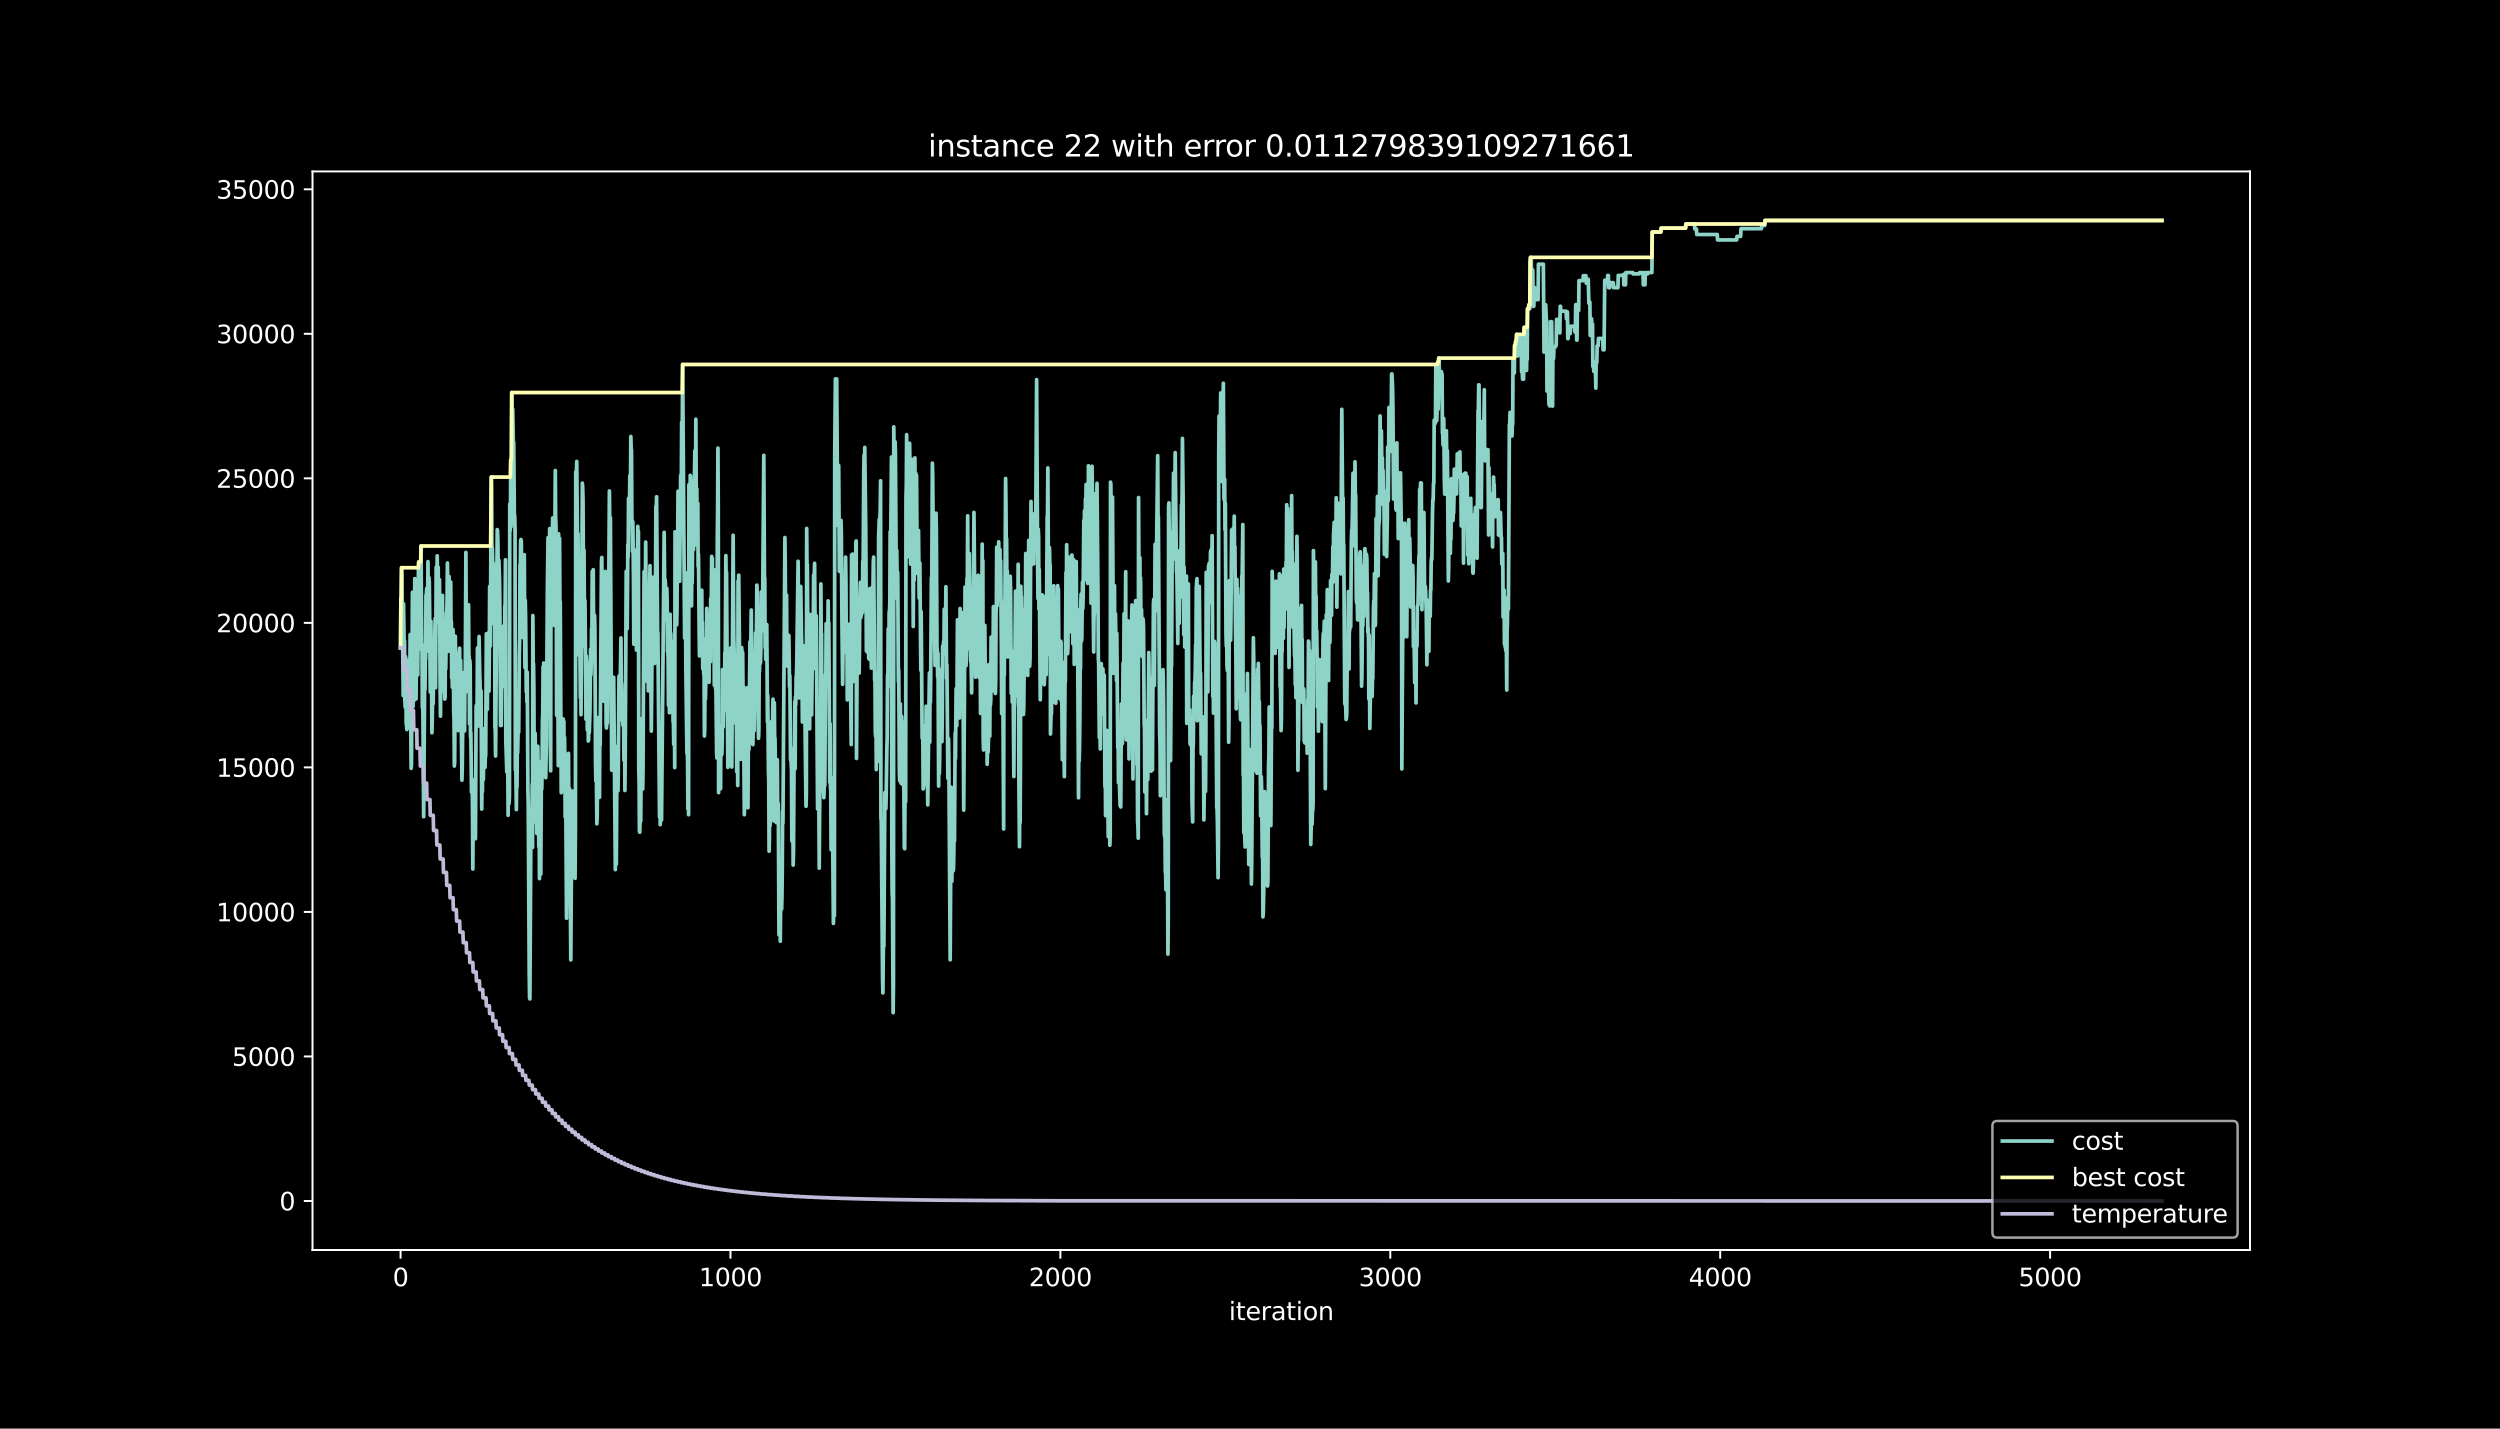 <?xml version="1.0" encoding="utf-8" standalone="no"?>
<!DOCTYPE svg PUBLIC "-//W3C//DTD SVG 1.1//EN"
  "http://www.w3.org/Graphics/SVG/1.1/DTD/svg11.dtd">
<svg height="576pt" version="1.1" viewBox="0 0 1008 576" width="1008pt" xmlns="http://www.w3.org/2000/svg" xmlns:xlink="http://www.w3.org/1999/xlink">
 <defs>
  <style type="text/css">*{stroke-linecap:butt;stroke-linejoin:round;}</style>
 </defs>
 <g id="figure_1">
  <g id="patch_1">
   <path d="M 0 576 
L 1008 576 
L 1008 0 
L 0 0 
z
"/>
  </g>
  <g id="axes_1">
   <g id="patch_2">
    <path d="M 126 504 
L 907.2 504 
L 907.2 69.12 
L 126 69.12 
z
"/>
   </g>
   <g id="matplotlib.axis_1">
    <g id="xtick_1">
     <g id="line2d_1">
      <defs>
       <path d="M 0 0 
L 0 3.5 
" id="mada6e6c2cb" style="stroke:#ffffff;stroke-width:0.8;"/>
      </defs>
      <g>
       <use style="fill:#ffffff;stroke:#ffffff;stroke-width:0.8;" x="161.509" xlink:href="#mada6e6c2cb" y="504"/>
      </g>
     </g>
     <g id="text_1">
      <!-- 0 -->
      <g style="fill:#ffffff;" transform="translate(158.328 518.598)scale(0.1 -0.1)">
       <defs>
        <path d="M 2034 4250 
Q 1547 4250 1301 3770 
Q 1056 3291 1056 2328 
Q 1056 1369 1301 889 
Q 1547 409 2034 409 
Q 2525 409 2770 889 
Q 3016 1369 3016 2328 
Q 3016 3291 2770 3770 
Q 2525 4250 2034 4250 
z
M 2034 4750 
Q 2819 4750 3233 4129 
Q 3647 3509 3647 2328 
Q 3647 1150 3233 529 
Q 2819 -91 2034 -91 
Q 1250 -91 836 529 
Q 422 1150 422 2328 
Q 422 3509 836 4129 
Q 1250 4750 2034 4750 
z
" id="DejaVuSans-30" transform="scale(0.016)"/>
       </defs>
       <use xlink:href="#DejaVuSans-30"/>
      </g>
     </g>
    </g>
    <g id="xtick_2">
     <g id="line2d_2">
      <g>
       <use style="fill:#ffffff;stroke:#ffffff;stroke-width:0.8;" x="294.527" xlink:href="#mada6e6c2cb" y="504"/>
      </g>
     </g>
     <g id="text_2">
      <!-- 1000 -->
      <g style="fill:#ffffff;" transform="translate(281.802 518.598)scale(0.1 -0.1)">
       <defs>
        <path d="M 794 531 
L 1825 531 
L 1825 4091 
L 703 3866 
L 703 4441 
L 1819 4666 
L 2450 4666 
L 2450 531 
L 3481 531 
L 3481 0 
L 794 0 
L 794 531 
z
" id="DejaVuSans-31" transform="scale(0.016)"/>
       </defs>
       <use xlink:href="#DejaVuSans-31"/>
       <use x="63.623" xlink:href="#DejaVuSans-30"/>
       <use x="127.246" xlink:href="#DejaVuSans-30"/>
       <use x="190.869" xlink:href="#DejaVuSans-30"/>
      </g>
     </g>
    </g>
    <g id="xtick_3">
     <g id="line2d_3">
      <g>
       <use style="fill:#ffffff;stroke:#ffffff;stroke-width:0.8;" x="427.545" xlink:href="#mada6e6c2cb" y="504"/>
      </g>
     </g>
     <g id="text_3">
      <!-- 2000 -->
      <g style="fill:#ffffff;" transform="translate(414.82 518.598)scale(0.1 -0.1)">
       <defs>
        <path d="M 1228 531 
L 3431 531 
L 3431 0 
L 469 0 
L 469 531 
Q 828 903 1448 1529 
Q 2069 2156 2228 2338 
Q 2531 2678 2651 2914 
Q 2772 3150 2772 3378 
Q 2772 3750 2511 3984 
Q 2250 4219 1831 4219 
Q 1534 4219 1204 4116 
Q 875 4013 500 3803 
L 500 4441 
Q 881 4594 1212 4672 
Q 1544 4750 1819 4750 
Q 2544 4750 2975 4387 
Q 3406 4025 3406 3419 
Q 3406 3131 3298 2873 
Q 3191 2616 2906 2266 
Q 2828 2175 2409 1742 
Q 1991 1309 1228 531 
z
" id="DejaVuSans-32" transform="scale(0.016)"/>
       </defs>
       <use xlink:href="#DejaVuSans-32"/>
       <use x="63.623" xlink:href="#DejaVuSans-30"/>
       <use x="127.246" xlink:href="#DejaVuSans-30"/>
       <use x="190.869" xlink:href="#DejaVuSans-30"/>
      </g>
     </g>
    </g>
    <g id="xtick_4">
     <g id="line2d_4">
      <g>
       <use style="fill:#ffffff;stroke:#ffffff;stroke-width:0.8;" x="560.562" xlink:href="#mada6e6c2cb" y="504"/>
      </g>
     </g>
     <g id="text_4">
      <!-- 3000 -->
      <g style="fill:#ffffff;" transform="translate(547.837 518.598)scale(0.1 -0.1)">
       <defs>
        <path d="M 2597 2516 
Q 3050 2419 3304 2112 
Q 3559 1806 3559 1356 
Q 3559 666 3084 287 
Q 2609 -91 1734 -91 
Q 1441 -91 1130 -33 
Q 819 25 488 141 
L 488 750 
Q 750 597 1062 519 
Q 1375 441 1716 441 
Q 2309 441 2620 675 
Q 2931 909 2931 1356 
Q 2931 1769 2642 2001 
Q 2353 2234 1838 2234 
L 1294 2234 
L 1294 2753 
L 1863 2753 
Q 2328 2753 2575 2939 
Q 2822 3125 2822 3475 
Q 2822 3834 2567 4026 
Q 2313 4219 1838 4219 
Q 1578 4219 1281 4162 
Q 984 4106 628 3988 
L 628 4550 
Q 988 4650 1302 4700 
Q 1616 4750 1894 4750 
Q 2613 4750 3031 4423 
Q 3450 4097 3450 3541 
Q 3450 3153 3228 2886 
Q 3006 2619 2597 2516 
z
" id="DejaVuSans-33" transform="scale(0.016)"/>
       </defs>
       <use xlink:href="#DejaVuSans-33"/>
       <use x="63.623" xlink:href="#DejaVuSans-30"/>
       <use x="127.246" xlink:href="#DejaVuSans-30"/>
       <use x="190.869" xlink:href="#DejaVuSans-30"/>
      </g>
     </g>
    </g>
    <g id="xtick_5">
     <g id="line2d_5">
      <g>
       <use style="fill:#ffffff;stroke:#ffffff;stroke-width:0.8;" x="693.58" xlink:href="#mada6e6c2cb" y="504"/>
      </g>
     </g>
     <g id="text_5">
      <!-- 4000 -->
      <g style="fill:#ffffff;" transform="translate(680.855 518.598)scale(0.1 -0.1)">
       <defs>
        <path d="M 2419 4116 
L 825 1625 
L 2419 1625 
L 2419 4116 
z
M 2253 4666 
L 3047 4666 
L 3047 1625 
L 3713 1625 
L 3713 1100 
L 3047 1100 
L 3047 0 
L 2419 0 
L 2419 1100 
L 313 1100 
L 313 1709 
L 2253 4666 
z
" id="DejaVuSans-34" transform="scale(0.016)"/>
       </defs>
       <use xlink:href="#DejaVuSans-34"/>
       <use x="63.623" xlink:href="#DejaVuSans-30"/>
       <use x="127.246" xlink:href="#DejaVuSans-30"/>
       <use x="190.869" xlink:href="#DejaVuSans-30"/>
      </g>
     </g>
    </g>
    <g id="xtick_6">
     <g id="line2d_6">
      <g>
       <use style="fill:#ffffff;stroke:#ffffff;stroke-width:0.8;" x="826.598" xlink:href="#mada6e6c2cb" y="504"/>
      </g>
     </g>
     <g id="text_6">
      <!-- 5000 -->
      <g style="fill:#ffffff;" transform="translate(813.873 518.598)scale(0.1 -0.1)">
       <defs>
        <path d="M 691 4666 
L 3169 4666 
L 3169 4134 
L 1269 4134 
L 1269 2991 
Q 1406 3038 1543 3061 
Q 1681 3084 1819 3084 
Q 2600 3084 3056 2656 
Q 3513 2228 3513 1497 
Q 3513 744 3044 326 
Q 2575 -91 1722 -91 
Q 1428 -91 1123 -41 
Q 819 9 494 109 
L 494 744 
Q 775 591 1075 516 
Q 1375 441 1709 441 
Q 2250 441 2565 725 
Q 2881 1009 2881 1497 
Q 2881 1984 2565 2268 
Q 2250 2553 1709 2553 
Q 1456 2553 1204 2497 
Q 953 2441 691 2322 
L 691 4666 
z
" id="DejaVuSans-35" transform="scale(0.016)"/>
       </defs>
       <use xlink:href="#DejaVuSans-35"/>
       <use x="63.623" xlink:href="#DejaVuSans-30"/>
       <use x="127.246" xlink:href="#DejaVuSans-30"/>
       <use x="190.869" xlink:href="#DejaVuSans-30"/>
      </g>
     </g>
    </g>
    <g id="text_7">
     <!-- iteration -->
     <g style="fill:#ffffff;" transform="translate(495.477 532.277)scale(0.1 -0.1)">
      <defs>
       <path d="M 603 3500 
L 1178 3500 
L 1178 0 
L 603 0 
L 603 3500 
z
M 603 4863 
L 1178 4863 
L 1178 4134 
L 603 4134 
L 603 4863 
z
" id="DejaVuSans-69" transform="scale(0.016)"/>
       <path d="M 1172 4494 
L 1172 3500 
L 2356 3500 
L 2356 3053 
L 1172 3053 
L 1172 1153 
Q 1172 725 1289 603 
Q 1406 481 1766 481 
L 2356 481 
L 2356 0 
L 1766 0 
Q 1100 0 847 248 
Q 594 497 594 1153 
L 594 3053 
L 172 3053 
L 172 3500 
L 594 3500 
L 594 4494 
L 1172 4494 
z
" id="DejaVuSans-74" transform="scale(0.016)"/>
       <path d="M 3597 1894 
L 3597 1613 
L 953 1613 
Q 991 1019 1311 708 
Q 1631 397 2203 397 
Q 2534 397 2845 478 
Q 3156 559 3463 722 
L 3463 178 
Q 3153 47 2828 -22 
Q 2503 -91 2169 -91 
Q 1331 -91 842 396 
Q 353 884 353 1716 
Q 353 2575 817 3079 
Q 1281 3584 2069 3584 
Q 2775 3584 3186 3129 
Q 3597 2675 3597 1894 
z
M 3022 2063 
Q 3016 2534 2758 2815 
Q 2500 3097 2075 3097 
Q 1594 3097 1305 2825 
Q 1016 2553 972 2059 
L 3022 2063 
z
" id="DejaVuSans-65" transform="scale(0.016)"/>
       <path d="M 2631 2963 
Q 2534 3019 2420 3045 
Q 2306 3072 2169 3072 
Q 1681 3072 1420 2755 
Q 1159 2438 1159 1844 
L 1159 0 
L 581 0 
L 581 3500 
L 1159 3500 
L 1159 2956 
Q 1341 3275 1631 3429 
Q 1922 3584 2338 3584 
Q 2397 3584 2469 3576 
Q 2541 3569 2628 3553 
L 2631 2963 
z
" id="DejaVuSans-72" transform="scale(0.016)"/>
       <path d="M 2194 1759 
Q 1497 1759 1228 1600 
Q 959 1441 959 1056 
Q 959 750 1161 570 
Q 1363 391 1709 391 
Q 2188 391 2477 730 
Q 2766 1069 2766 1631 
L 2766 1759 
L 2194 1759 
z
M 3341 1997 
L 3341 0 
L 2766 0 
L 2766 531 
Q 2569 213 2275 61 
Q 1981 -91 1556 -91 
Q 1019 -91 701 211 
Q 384 513 384 1019 
Q 384 1609 779 1909 
Q 1175 2209 1959 2209 
L 2766 2209 
L 2766 2266 
Q 2766 2663 2505 2880 
Q 2244 3097 1772 3097 
Q 1472 3097 1187 3025 
Q 903 2953 641 2809 
L 641 3341 
Q 956 3463 1253 3523 
Q 1550 3584 1831 3584 
Q 2591 3584 2966 3190 
Q 3341 2797 3341 1997 
z
" id="DejaVuSans-61" transform="scale(0.016)"/>
       <path d="M 1959 3097 
Q 1497 3097 1228 2736 
Q 959 2375 959 1747 
Q 959 1119 1226 758 
Q 1494 397 1959 397 
Q 2419 397 2687 759 
Q 2956 1122 2956 1747 
Q 2956 2369 2687 2733 
Q 2419 3097 1959 3097 
z
M 1959 3584 
Q 2709 3584 3137 3096 
Q 3566 2609 3566 1747 
Q 3566 888 3137 398 
Q 2709 -91 1959 -91 
Q 1206 -91 779 398 
Q 353 888 353 1747 
Q 353 2609 779 3096 
Q 1206 3584 1959 3584 
z
" id="DejaVuSans-6f" transform="scale(0.016)"/>
       <path d="M 3513 2113 
L 3513 0 
L 2938 0 
L 2938 2094 
Q 2938 2591 2744 2837 
Q 2550 3084 2163 3084 
Q 1697 3084 1428 2787 
Q 1159 2491 1159 1978 
L 1159 0 
L 581 0 
L 581 3500 
L 1159 3500 
L 1159 2956 
Q 1366 3272 1645 3428 
Q 1925 3584 2291 3584 
Q 2894 3584 3203 3211 
Q 3513 2838 3513 2113 
z
" id="DejaVuSans-6e" transform="scale(0.016)"/>
      </defs>
      <use xlink:href="#DejaVuSans-69"/>
      <use x="27.783" xlink:href="#DejaVuSans-74"/>
      <use x="66.992" xlink:href="#DejaVuSans-65"/>
      <use x="128.516" xlink:href="#DejaVuSans-72"/>
      <use x="169.629" xlink:href="#DejaVuSans-61"/>
      <use x="230.908" xlink:href="#DejaVuSans-74"/>
      <use x="270.117" xlink:href="#DejaVuSans-69"/>
      <use x="297.9" xlink:href="#DejaVuSans-6f"/>
      <use x="359.082" xlink:href="#DejaVuSans-6e"/>
     </g>
    </g>
   </g>
   <g id="matplotlib.axis_2">
    <g id="ytick_1">
     <g id="line2d_7">
      <defs>
       <path d="M 0 0 
L -3.5 0 
" id="m2e5e37a1e3" style="stroke:#ffffff;stroke-width:0.8;"/>
      </defs>
      <g>
       <use style="fill:#ffffff;stroke:#ffffff;stroke-width:0.8;" x="126" xlink:href="#m2e5e37a1e3" y="484.233"/>
      </g>
     </g>
     <g id="text_8">
      <!-- 0 -->
      <g style="fill:#ffffff;" transform="translate(112.638 488.032)scale(0.1 -0.1)">
       <use xlink:href="#DejaVuSans-30"/>
      </g>
     </g>
    </g>
    <g id="ytick_2">
     <g id="line2d_8">
      <g>
       <use style="fill:#ffffff;stroke:#ffffff;stroke-width:0.8;" x="126" xlink:href="#m2e5e37a1e3" y="425.96"/>
      </g>
     </g>
     <g id="text_9">
      <!-- 5000 -->
      <g style="fill:#ffffff;" transform="translate(93.55 429.759)scale(0.1 -0.1)">
       <use xlink:href="#DejaVuSans-35"/>
       <use x="63.623" xlink:href="#DejaVuSans-30"/>
       <use x="127.246" xlink:href="#DejaVuSans-30"/>
       <use x="190.869" xlink:href="#DejaVuSans-30"/>
      </g>
     </g>
    </g>
    <g id="ytick_3">
     <g id="line2d_9">
      <g>
       <use style="fill:#ffffff;stroke:#ffffff;stroke-width:0.8;" x="126" xlink:href="#m2e5e37a1e3" y="367.687"/>
      </g>
     </g>
     <g id="text_10">
      <!-- 10000 -->
      <g style="fill:#ffffff;" transform="translate(87.188 371.487)scale(0.1 -0.1)">
       <use xlink:href="#DejaVuSans-31"/>
       <use x="63.623" xlink:href="#DejaVuSans-30"/>
       <use x="127.246" xlink:href="#DejaVuSans-30"/>
       <use x="190.869" xlink:href="#DejaVuSans-30"/>
       <use x="254.492" xlink:href="#DejaVuSans-30"/>
      </g>
     </g>
    </g>
    <g id="ytick_4">
     <g id="line2d_10">
      <g>
       <use style="fill:#ffffff;stroke:#ffffff;stroke-width:0.8;" x="126" xlink:href="#m2e5e37a1e3" y="309.415"/>
      </g>
     </g>
     <g id="text_11">
      <!-- 15000 -->
      <g style="fill:#ffffff;" transform="translate(87.188 313.214)scale(0.1 -0.1)">
       <use xlink:href="#DejaVuSans-31"/>
       <use x="63.623" xlink:href="#DejaVuSans-35"/>
       <use x="127.246" xlink:href="#DejaVuSans-30"/>
       <use x="190.869" xlink:href="#DejaVuSans-30"/>
       <use x="254.492" xlink:href="#DejaVuSans-30"/>
      </g>
     </g>
    </g>
    <g id="ytick_5">
     <g id="line2d_11">
      <g>
       <use style="fill:#ffffff;stroke:#ffffff;stroke-width:0.8;" x="126" xlink:href="#m2e5e37a1e3" y="251.142"/>
      </g>
     </g>
     <g id="text_12">
      <!-- 20000 -->
      <g style="fill:#ffffff;" transform="translate(87.188 254.941)scale(0.1 -0.1)">
       <use xlink:href="#DejaVuSans-32"/>
       <use x="63.623" xlink:href="#DejaVuSans-30"/>
       <use x="127.246" xlink:href="#DejaVuSans-30"/>
       <use x="190.869" xlink:href="#DejaVuSans-30"/>
       <use x="254.492" xlink:href="#DejaVuSans-30"/>
      </g>
     </g>
    </g>
    <g id="ytick_6">
     <g id="line2d_12">
      <g>
       <use style="fill:#ffffff;stroke:#ffffff;stroke-width:0.8;" x="126" xlink:href="#m2e5e37a1e3" y="192.869"/>
      </g>
     </g>
     <g id="text_13">
      <!-- 25000 -->
      <g style="fill:#ffffff;" transform="translate(87.188 196.668)scale(0.1 -0.1)">
       <use xlink:href="#DejaVuSans-32"/>
       <use x="63.623" xlink:href="#DejaVuSans-35"/>
       <use x="127.246" xlink:href="#DejaVuSans-30"/>
       <use x="190.869" xlink:href="#DejaVuSans-30"/>
       <use x="254.492" xlink:href="#DejaVuSans-30"/>
      </g>
     </g>
    </g>
    <g id="ytick_7">
     <g id="line2d_13">
      <g>
       <use style="fill:#ffffff;stroke:#ffffff;stroke-width:0.8;" x="126" xlink:href="#m2e5e37a1e3" y="134.596"/>
      </g>
     </g>
     <g id="text_14">
      <!-- 30000 -->
      <g style="fill:#ffffff;" transform="translate(87.188 138.396)scale(0.1 -0.1)">
       <use xlink:href="#DejaVuSans-33"/>
       <use x="63.623" xlink:href="#DejaVuSans-30"/>
       <use x="127.246" xlink:href="#DejaVuSans-30"/>
       <use x="190.869" xlink:href="#DejaVuSans-30"/>
       <use x="254.492" xlink:href="#DejaVuSans-30"/>
      </g>
     </g>
    </g>
    <g id="ytick_8">
     <g id="line2d_14">
      <g>
       <use style="fill:#ffffff;stroke:#ffffff;stroke-width:0.8;" x="126" xlink:href="#m2e5e37a1e3" y="76.324"/>
      </g>
     </g>
     <g id="text_15">
      <!-- 35000 -->
      <g style="fill:#ffffff;" transform="translate(87.188 80.123)scale(0.1 -0.1)">
       <use xlink:href="#DejaVuSans-33"/>
       <use x="63.623" xlink:href="#DejaVuSans-35"/>
       <use x="127.246" xlink:href="#DejaVuSans-30"/>
       <use x="190.869" xlink:href="#DejaVuSans-30"/>
       <use x="254.492" xlink:href="#DejaVuSans-30"/>
      </g>
     </g>
    </g>
   </g>
   <g id="line2d_15">
    <path clip-path="url(#p91cfb1f771)" d="M 161.509 261.188 
L 161.642 241.177 
L 161.775 243.182 
L 161.908 228.905 
L 162.041 231.889 
L 162.307 255.664 
L 162.573 280.488 
L 162.706 243.438 
L 162.972 261.596 
L 163.105 258.496 
L 163.238 282.166 
L 163.371 285.15 
L 163.504 264.684 
L 163.637 266.246 
L 163.77 291.7 
L 163.903 292.154 
L 164.036 294.159 
L 164.169 278.204 
L 164.302 281.304 
L 164.568 266.246 
L 164.702 289.893 
L 164.835 288.331 
L 164.968 267.866 
L 165.101 293.483 
L 165.367 255.897 
L 165.766 309.776 
L 165.899 308.214 
L 166.298 238.811 
L 166.564 284.893 
L 166.697 259.277 
L 166.83 258.752 
L 166.963 282.423 
L 167.229 233.299 
L 167.362 236.282 
L 167.628 277.05 
L 167.761 281.805 
L 167.894 265.29 
L 168.027 266.852 
L 168.293 260.174 
L 168.426 272.132 
L 168.692 231.166 
L 168.825 226.609 
L 168.958 231.69 
L 169.224 261.654 
L 169.357 241.189 
L 169.49 246.13 
L 169.623 245.606 
L 169.756 220.152 
L 170.022 259.312 
L 170.155 259.836 
L 170.288 285.29 
L 170.421 279.847 
L 170.554 291.035 
L 170.82 329.297 
L 171.219 275.115 
L 171.352 278.099 
L 171.485 266.141 
L 171.618 265.617 
L 171.751 240 
L 171.884 240.525 
L 172.017 237.541 
L 172.151 237.075 
L 172.284 262.528 
L 172.55 226.446 
L 172.683 240.082 
L 172.949 232.856 
L 173.082 234.418 
L 173.215 245.151 
L 173.481 279.031 
L 173.614 269.533 
L 173.747 250.489 
L 173.88 279.497 
L 174.013 274.975 
L 174.146 295.441 
L 174.279 290.499 
L 174.545 273.402 
L 174.678 283.751 
L 174.811 263.286 
L 174.944 268.041 
L 175.077 266.479 
L 175.343 254.125 
L 175.476 249.37 
L 175.609 277.283 
L 175.875 228.695 
L 176.008 245.21 
L 176.274 224.115 
L 176.407 233.613 
L 176.54 228.684 
L 176.673 228.684 
L 176.806 249.149 
L 176.939 250.711 
L 177.072 234.196 
L 177.205 233.742 
L 177.471 278.402 
L 177.604 288.751 
L 177.737 263.298 
L 178.003 274.567 
L 178.269 249.58 
L 178.402 240.082 
L 178.535 274.754 
L 178.801 250.163 
L 178.934 255.244 
L 179.067 278.891 
L 179.2 277.33 
L 179.333 281.852 
L 179.466 281.385 
L 179.6 257.738 
L 179.733 269.696 
L 179.999 247.004 
L 180.132 247.471 
L 180.265 242.529 
L 180.398 227.005 
L 180.797 262.598 
L 181.063 232.448 
L 181.462 259.65 
L 181.595 260.104 
L 181.728 234.651 
L 181.861 255.116 
L 181.994 250.594 
L 182.127 273.332 
L 182.26 270.349 
L 182.393 277.097 
L 182.526 270.349 
L 182.659 253.834 
L 182.792 258.811 
L 182.925 286.723 
L 183.058 289.823 
L 183.191 308.867 
L 183.324 307.305 
L 183.59 256.526 
L 183.856 282.166 
L 183.989 263.123 
L 184.255 271.188 
L 184.388 268.204 
L 184.654 278.075 
L 184.787 294.59 
L 185.053 274.113 
L 185.319 261.375 
L 185.452 280.068 
L 185.585 280.523 
L 185.718 266.246 
L 186.25 314.566 
L 186.383 309.636 
L 186.649 285.499 
L 186.782 271.223 
L 187.049 280.908 
L 187.182 280.453 
L 187.315 294.73 
L 187.448 274.264 
L 187.581 276.269 
L 187.847 222.74 
L 187.98 250.652 
L 188.113 255.174 
L 188.246 253.17 
L 188.379 278.786 
L 188.512 273.845 
L 188.645 274.369 
L 188.911 243.834 
L 189.044 264.3 
L 189.177 264.766 
L 189.31 291.898 
L 189.443 266.281 
L 189.576 268.286 
L 189.709 297.294 
L 189.842 295.289 
L 190.108 319.426 
L 190.241 314.671 
L 190.374 314.205 
L 190.507 324.938 
L 190.64 350.392 
L 190.773 329.927 
L 191.039 336.57 
L 191.305 325.3 
L 191.438 335.649 
L 191.571 319.134 
L 191.704 338.178 
L 191.97 284.812 
L 192.103 284.287 
L 192.369 285.208 
L 192.502 261.538 
L 192.635 261.083 
L 192.901 292.737 
L 193.167 256.654 
L 193.433 272.353 
L 193.566 275.453 
L 193.699 285.802 
L 193.832 285.278 
L 193.965 278.53 
L 194.231 326.232 
L 194.364 314.275 
L 194.497 319.204 
L 194.764 293.809 
L 194.897 314.275 
L 195.03 303.925 
L 195.163 306.909 
L 195.296 302.387 
L 195.429 303.949 
L 195.562 309.391 
L 195.695 304.31 
L 195.828 304.834 
L 196.094 255.547 
L 196.36 265.559 
L 196.493 286.024 
L 196.626 265.559 
L 196.759 265.034 
L 197.025 255.011 
L 197.158 278.658 
L 197.291 264.381 
L 197.424 236.469 
L 197.69 260.454 
L 198.089 192.356 
L 198.222 197.298 
L 198.355 226.306 
L 198.488 220.863 
L 198.621 225.945 
L 198.754 251.398 
L 198.887 227.751 
L 199.02 227.297 
L 199.153 227.821 
L 199.286 251.468 
L 199.419 231.003 
L 199.552 292.923 
L 199.685 294.485 
L 199.818 304.834 
L 200.483 213.544 
L 200.616 214.069 
L 200.749 219.01 
L 200.882 229.359 
L 201.015 253.007 
L 201.148 225.875 
L 201.414 233.905 
L 201.547 245.093 
L 201.813 292.515 
L 201.946 278.88 
L 202.08 292.515 
L 202.346 261.969 
L 202.479 260.407 
L 202.612 276.922 
L 202.745 276.397 
L 203.011 252.412 
L 203.144 271.514 
L 203.277 266.759 
L 203.41 271.514 
L 203.543 244.382 
L 203.676 243.858 
L 203.809 225.688 
L 203.942 298.238 
L 204.341 311.244 
L 204.474 310.778 
L 204.607 306.256 
L 204.74 308.261 
L 204.873 328.726 
L 205.006 308.261 
L 205.139 324.216 
L 205.272 323.761 
L 205.405 320.661 
L 205.538 203.265 
L 205.671 213.999 
L 205.804 210.899 
L 205.937 185.282 
L 206.07 212.414 
L 206.336 158.278 
L 206.602 176.984 
L 206.735 165.026 
L 207.001 180.317 
L 207.134 178.313 
L 207.4 209.617 
L 207.533 208.055 
L 207.666 213.498 
L 207.799 310.429 
L 207.932 305.347 
L 208.198 326.43 
L 208.331 312.153 
L 208.464 317.235 
L 208.597 298.541 
L 208.73 303.471 
L 208.996 288.53 
L 209.129 295.278 
L 209.395 263.624 
L 209.529 256.876 
L 209.662 227.868 
L 209.795 228.334 
L 209.928 217.985 
L 210.061 217.518 
L 210.194 218.043 
L 210.46 249.044 
L 210.593 238.31 
L 210.859 257.109 
L 210.992 242.832 
L 211.125 245.816 
L 211.258 242.716 
L 211.391 223.672 
L 211.657 269.148 
L 211.79 242.016 
L 211.923 248.764 
L 212.189 278.996 
L 212.322 272.248 
L 212.455 282.982 
L 212.588 271.024 
L 212.854 318.622 
L 212.987 324.064 
L 213.386 392.803 
L 213.519 402.301 
L 213.652 402.767 
L 214.051 335.765 
L 214.184 340.521 
L 214.317 326.244 
L 214.45 339.88 
L 214.583 316.232 
L 214.716 341.686 
L 214.849 248.182 
L 214.982 267.225 
L 215.115 267.691 
L 215.248 277.19 
L 215.381 306.198 
L 215.514 309.181 
L 215.78 295.732 
L 215.913 306.081 
L 216.046 331.535 
L 216.179 321.186 
L 216.445 336.057 
L 216.844 300.918 
L 217.111 324.903 
L 217.244 341.418 
L 217.377 327.141 
L 217.51 354.273 
L 217.776 325.684 
L 217.909 328.784 
L 218.042 352.431 
L 218.308 306.909 
L 218.441 318.097 
L 218.574 311.349 
L 218.707 290.884 
L 218.84 287.784 
L 218.973 268.74 
L 219.106 287.784 
L 219.239 267.318 
L 219.505 273.822 
L 219.638 275.826 
L 220.037 313.552 
L 220.303 298.681 
L 220.702 237.448 
L 220.968 216.761 
L 221.101 221.842 
L 221.234 221.388 
L 221.367 241.853 
L 221.633 213.125 
L 221.766 223.859 
L 221.899 300.068 
L 222.032 310.801 
L 222.165 213.125 
L 222.298 241.037 
L 222.431 222.343 
L 222.564 227.425 
L 222.83 208.847 
L 223.096 246.771 
L 223.229 223.124 
L 223.362 252.132 
L 223.495 224.22 
L 223.628 229.103 
L 223.894 189.722 
L 224.027 208.766 
L 224.16 211.866 
L 224.293 235.513 
L 224.426 288.413 
L 224.56 278.915 
L 224.826 286.653 
L 224.959 281.572 
L 225.092 308.704 
L 225.225 215.223 
L 225.491 242.471 
L 225.624 217.017 
L 225.757 244.149 
L 225.89 242.587 
L 226.289 319.624 
L 226.422 315.102 
L 226.555 289.648 
L 226.821 301.338 
L 226.954 301.862 
L 227.087 289.905 
L 227.22 291.467 
L 227.353 290.942 
L 227.486 316.396 
L 227.619 297.352 
L 227.752 307.701 
L 227.885 329.507 
L 228.018 326.407 
L 228.151 325.941 
L 228.417 370.251 
L 228.683 335.509 
L 228.816 328.761 
L 228.949 349.226 
L 229.215 303.75 
L 229.348 325.556 
L 229.481 328.656 
L 229.614 317.922 
L 230.146 387.022 
L 230.412 347.42 
L 230.545 319.507 
L 230.678 335.462 
L 230.811 318.948 
L 230.944 330.906 
L 231.077 328.901 
L 231.21 323.959 
L 231.343 335.148 
L 231.476 323.19 
L 231.609 323.715 
L 231.742 330.463 
L 231.875 354.133 
L 232.009 333.668 
L 232.142 190.258 
L 232.275 195.34 
L 232.541 186.063 
L 232.807 215.176 
L 232.94 218.276 
L 233.073 215.176 
L 233.339 264.113 
L 233.472 259.183 
L 233.605 263.705 
L 233.738 251.748 
L 234.004 281.339 
L 234.137 267.703 
L 234.27 288.168 
L 234.802 194.804 
L 234.935 196.365 
L 235.068 201.295 
L 235.334 245.443 
L 235.467 221.772 
L 235.733 260.873 
L 235.866 242.179 
L 236.265 289.998 
L 236.398 264.545 
L 236.531 267.645 
L 236.664 267.19 
L 236.797 294.322 
L 237.063 275.104 
L 237.196 298.774 
L 237.329 298.308 
L 237.462 281.793 
L 237.595 295.429 
L 237.861 287.248 
L 238.127 261.794 
L 238.26 272.143 
L 238.393 267.213 
L 238.526 253.578 
L 238.659 254.102 
L 238.792 230.432 
L 239.058 240.443 
L 239.191 229.709 
L 239.324 253.38 
L 239.457 247.937 
L 239.591 251.037 
L 239.724 248.053 
L 239.857 253.496 
L 240.123 308.121 
L 240.256 314.869 
L 240.389 303.681 
L 240.655 332.153 
L 240.788 329.052 
L 241.054 294.392 
L 241.187 289.31 
L 241.32 317.223 
L 241.453 291.606 
L 241.719 321.489 
L 241.852 293.576 
L 241.985 300.324 
L 242.517 226.329 
L 242.65 224.768 
L 242.783 250.384 
L 243.049 238.194 
L 243.182 243.636 
L 243.448 282.726 
L 243.581 277.796 
L 243.714 282.551 
L 244.113 230.408 
L 244.246 232.401 
L 244.379 291.525 
L 244.512 293.529 
L 244.645 291.525 
L 244.778 286.583 
L 244.911 291.525 
L 245.177 247.412 
L 245.443 237.576 
L 245.709 197.95 
L 245.975 222.938 
L 246.108 208.661 
L 246.64 310.545 
L 246.906 302.503 
L 247.173 279.812 
L 247.306 291.77 
L 247.439 273.076 
L 248.104 350.625 
L 248.237 325.172 
L 248.37 324.717 
L 248.503 348.387 
L 248.769 300.965 
L 248.902 315.242 
L 249.035 315.766 
L 249.168 318.866 
L 249.301 309.368 
L 249.567 272.947 
L 249.7 272.423 
L 249.833 272.878 
L 249.966 282.376 
L 250.365 257.214 
L 250.498 275.908 
L 250.631 275.442 
L 250.764 280.197 
L 250.897 290.546 
L 251.03 287.562 
L 251.163 292.492 
L 251.296 290.93 
L 251.429 286.001 
L 251.562 306.466 
L 251.828 291.595 
L 251.961 318.727 
L 252.094 304.45 
L 252.493 230.362 
L 252.626 235.303 
L 252.892 253.461 
L 253.158 219.511 
L 253.291 224.593 
L 253.424 200.946 
L 253.69 203.475 
L 253.823 202.95 
L 253.956 191.762 
L 254.089 196.703 
L 254.222 194.699 
L 254.355 176.005 
L 254.489 180.935 
L 254.622 181.459 
L 254.755 208.591 
L 254.888 211.575 
L 255.021 222.308 
L 255.154 210.351 
L 255.42 234.126 
L 255.553 259.743 
L 255.952 221.796 
L 256.218 244.102 
L 256.351 230.467 
L 256.617 262.12 
L 256.75 234.989 
L 256.883 240.431 
L 257.149 212.239 
L 257.282 218.987 
L 257.415 214.232 
L 257.548 309.694 
L 257.681 314.636 
L 257.814 335.101 
L 257.947 335.556 
L 258.08 331.034 
L 258.213 312.34 
L 258.346 331.034 
L 258.479 311.99 
L 258.612 311.524 
L 258.745 289.718 
L 258.878 310.184 
L 259.011 308.622 
L 259.144 318.121 
L 259.277 308.622 
L 259.676 230.513 
L 259.809 230.979 
L 259.942 254.627 
L 260.075 257.727 
L 260.341 218.567 
L 260.74 274.672 
L 260.873 269.731 
L 261.006 242.599 
L 261.139 245.583 
L 261.405 278.577 
L 261.538 275.477 
L 261.671 248.45 
L 261.804 247.925 
L 262.071 228.077 
L 262.603 294.788 
L 262.869 266.06 
L 263.135 232.739 
L 263.401 262.948 
L 263.534 258.193 
L 263.667 258.717 
L 263.8 257.156 
L 263.933 267.505 
L 264.199 236.306 
L 264.332 229.558 
L 264.465 204.104 
L 264.598 205.666 
L 264.731 200.305 
L 265.13 254.533 
L 265.263 254.999 
L 265.529 287.201 
L 265.928 329.39 
L 266.061 310.697 
L 266.194 332.502 
L 266.327 327.98 
L 266.46 300.848 
L 266.726 330.626 
L 267.79 214.64 
L 268.056 244.068 
L 268.189 233.718 
L 268.322 235.723 
L 268.455 250 
L 268.854 237.215 
L 268.987 242.296 
L 269.12 262.761 
L 269.253 262.237 
L 269.386 265.337 
L 269.52 284.381 
L 269.786 276.199 
L 269.919 287.387 
L 270.185 247.657 
L 270.318 271.328 
L 270.451 255.372 
L 270.584 260.127 
L 270.717 258.566 
L 270.85 285.698 
L 270.983 260.081 
L 271.249 270.593 
L 271.382 291.059 
L 271.515 290.592 
L 271.648 300.091 
L 271.781 278.285 
L 271.914 289.019 
L 272.047 309.484 
L 272.18 214.442 
L 272.446 231.923 
L 272.579 233.485 
L 272.712 231.481 
L 272.845 251.946 
L 272.978 245.198 
L 273.111 218.066 
L 273.244 218.521 
L 273.377 198.055 
L 273.51 223.509 
L 273.643 224.033 
L 273.776 219.278 
L 273.909 224.033 
L 274.042 234.383 
L 274.441 191.692 
L 274.574 201.19 
L 274.707 195.748 
L 274.84 170.294 
L 274.973 175.376 
L 275.106 170.621 
L 275.239 146.95 
L 276.037 257.226 
L 276.303 230.758 
L 276.569 272.306 
L 276.969 303.762 
L 277.102 302.2 
L 277.235 307.13 
L 277.368 326.174 
L 277.501 312.538 
L 277.634 328.493 
L 277.767 195.433 
L 278.033 210.246 
L 278.166 215.327 
L 278.299 191.657 
L 278.432 192.112 
L 278.565 220.024 
L 278.698 215.269 
L 278.831 244.277 
L 278.964 223.812 
L 279.097 235 
L 279.23 220.723 
L 279.363 221.19 
L 279.496 216.668 
L 279.629 221.609 
L 279.762 193.697 
L 279.895 198.219 
L 280.161 181.739 
L 280.294 207.356 
L 280.427 196.167 
L 280.56 169.036 
L 280.826 217.518 
L 280.959 197.053 
L 281.092 220.024 
L 281.225 202.974 
L 281.358 202.974 
L 281.491 228.427 
L 281.624 223.497 
L 281.89 253.275 
L 282.023 264.463 
L 282.156 259.382 
L 282.289 264.311 
L 282.422 252.354 
L 282.555 254.23 
L 282.688 243.042 
L 282.821 263.426 
L 282.954 237.972 
L 283.087 261.619 
L 283.22 250.885 
L 283.353 269.626 
L 283.486 257.33 
L 283.752 271.77 
L 283.885 271.304 
L 284.018 296.758 
L 284.151 293.658 
L 284.284 270.675 
L 284.418 281.863 
L 284.684 269.777 
L 284.817 274.299 
L 284.95 245.291 
L 285.083 250.373 
L 285.216 250.839 
L 285.349 266.794 
L 285.482 250.839 
L 285.615 250.373 
L 285.748 248.811 
L 285.881 275.115 
L 286.014 247.203 
L 286.28 266.374 
L 286.413 266.841 
L 286.546 241.387 
L 286.679 257.342 
L 286.945 224.348 
L 287.078 252.261 
L 287.211 225.129 
L 287.344 254.137 
L 287.477 240.501 
L 287.61 245.256 
L 287.743 255.606 
L 287.876 250.664 
L 288.009 276.281 
L 288.142 271.351 
L 288.408 229.779 
L 288.541 277.807 
L 288.674 278.262 
L 288.94 303.657 
L 289.073 305.662 
L 289.206 218.264 
L 289.339 206.307 
L 289.472 180.69 
L 289.605 204.337 
L 289.738 319.589 
L 290.004 304.298 
L 290.137 297.55 
L 290.27 318.016 
L 290.403 313.261 
L 290.536 318.016 
L 290.669 292.562 
L 290.935 304.391 
L 291.068 303.925 
L 291.201 298.995 
L 291.334 269.987 
L 291.6 293.122 
L 291.733 281.933 
L 291.866 286.875 
L 292.133 276.852 
L 292.266 263.216 
L 292.399 268.157 
L 292.665 224.022 
L 292.798 235.21 
L 292.931 230.688 
L 293.463 309.403 
L 293.596 308.937 
L 293.862 275.791 
L 293.995 282.539 
L 294.128 283.005 
L 294.261 287.947 
L 294.394 277.598 
L 294.527 277.131 
L 294.66 261.176 
L 294.793 286.793 
L 294.926 281.35 
L 295.059 309.263 
L 295.458 239.499 
L 295.591 215.829 
L 295.857 256.328 
L 295.99 261.771 
L 296.256 275.733 
L 296.389 276.199 
L 296.522 271.258 
L 296.655 291.723 
L 296.921 290.732 
L 297.054 311.198 
L 297.187 290.732 
L 297.32 291.257 
L 297.453 316.71 
L 297.586 234.231 
L 297.719 247.867 
L 297.852 231.912 
L 298.251 270.29 
L 298.384 272.295 
L 298.517 279.043 
L 298.65 306.175 
L 298.783 296.676 
L 299.049 261.118 
L 299.182 264.218 
L 299.315 262.657 
L 299.449 263.344 
L 299.582 278.786 
L 299.715 276.782 
L 300.114 328.493 
L 300.247 323.552 
L 300.646 278.728 
L 300.912 301.42 
L 301.045 300.965 
L 301.178 277.295 
L 301.577 325.673 
L 301.71 302.026 
L 301.843 302.55 
L 301.976 302.084 
L 302.375 258.764 
L 302.641 266.677 
L 302.907 245.967 
L 303.173 285.325 
L 303.439 299.765 
L 303.572 300.219 
L 303.838 285.278 
L 303.971 280.348 
L 304.104 294.625 
L 304.636 255.209 
L 304.902 267.563 
L 305.168 235.909 
L 305.301 238.893 
L 305.833 297.678 
L 305.966 294.695 
L 306.099 271.024 
L 306.232 270.558 
L 306.365 256.281 
L 306.498 267.645 
L 306.631 267.12 
L 306.764 262.365 
L 306.898 238.695 
L 307.031 254.65 
L 307.164 243.461 
L 307.43 253.158 
L 307.962 183.592 
L 308.228 232.693 
L 308.361 233.217 
L 308.494 261.13 
L 308.627 256.375 
L 308.76 265.873 
L 308.893 253.916 
L 309.026 253.391 
L 309.159 251.829 
L 309.425 291.14 
L 309.558 280.406 
L 309.824 310.382 
L 309.957 315.312 
L 310.09 343.224 
L 310.223 338.295 
L 310.356 309.286 
L 310.489 332.933 
L 310.888 291.07 
L 311.154 301.082 
L 311.287 315.358 
L 311.553 286.956 
L 311.686 281.875 
L 311.952 330.975 
L 312.218 283.378 
L 312.351 299.333 
L 312.484 297.772 
L 312.617 308.506 
L 312.75 310.067 
L 312.883 315.149 
L 313.016 331.663 
L 313.282 307.888 
L 313.415 306.326 
L 313.548 326.791 
L 313.681 323.691 
L 313.814 324.146 
L 314.08 376.894 
L 314.346 350.031 
L 314.48 350.497 
L 314.613 379.505 
L 314.746 363.55 
L 314.879 366.533 
L 315.012 347.49 
L 315.145 366.533 
L 315.278 362.012 
L 315.411 350.823 
L 315.544 327.176 
L 315.677 331.931 
L 316.475 216.738 
L 316.608 227.471 
L 316.741 251.142 
L 316.874 246.62 
L 317.007 251.142 
L 317.14 239.953 
L 317.273 265.57 
L 317.406 268.554 
L 317.539 265.454 
L 317.672 255.955 
L 317.805 256.41 
L 317.938 261.165 
L 318.071 256.223 
L 318.337 276.91 
L 318.47 272.388 
L 318.736 306.338 
L 318.869 304.776 
L 319.135 310.86 
L 319.268 338.772 
L 319.401 339.297 
L 319.534 311.384 
L 319.667 323.342 
L 319.8 348.795 
L 319.933 344.04 
L 320.199 301.326 
L 320.332 303.331 
L 320.465 282.866 
L 320.598 309.997 
L 320.731 280.989 
L 320.864 284.089 
L 320.997 272.901 
L 321.13 272.446 
L 321.263 267.004 
L 321.795 226.294 
L 322.062 260.955 
L 322.195 281.42 
L 322.328 255.804 
L 322.461 276.269 
L 322.86 236.445 
L 323.126 255.023 
L 323.259 260.104 
L 323.525 291.105 
L 323.658 263.193 
L 323.791 277.469 
L 323.924 261.514 
L 324.057 290.523 
L 324.19 287.539 
L 324.323 260.407 
L 324.456 288.32 
L 324.589 291.303 
L 324.855 314.752 
L 324.988 325.102 
L 325.121 320.347 
L 325.254 213.078 
L 325.387 229.593 
L 325.52 227.588 
L 325.653 248.053 
L 325.786 249.615 
L 326.052 273.39 
L 326.451 293.856 
L 326.717 247.774 
L 326.983 271.759 
L 327.116 276.281 
L 327.249 288.238 
L 327.515 265.535 
L 327.648 254.801 
L 327.781 255.326 
L 327.914 252.342 
L 328.047 231.877 
L 328.18 236.818 
L 328.446 227.122 
L 328.579 246.165 
L 328.712 249.265 
L 328.845 269.731 
L 329.111 248.275 
L 329.644 326.15 
L 329.777 321.221 
L 329.91 310.871 
L 330.043 313.855 
L 330.176 324.589 
L 330.309 350.042 
L 330.575 312.759 
L 330.708 312.293 
L 330.841 293.25 
L 330.974 235.432 
L 331.107 255.897 
L 331.24 255.431 
L 331.373 284.439 
L 331.506 284.905 
L 331.639 286.467 
L 331.772 274.509 
L 332.038 318.645 
L 332.171 321.629 
L 332.437 313.703 
L 332.57 316.687 
L 332.836 272.027 
L 332.969 275.127 
L 333.102 251.457 
L 333.368 273.414 
L 333.501 271.852 
L 333.634 276.374 
L 333.9 242.273 
L 334.033 254.23 
L 334.166 251.247 
L 334.565 315.417 
L 334.698 291.746 
L 334.831 317.363 
L 334.964 318.925 
L 335.097 342.595 
L 335.363 313.505 
L 335.496 340.637 
L 335.629 324.682 
L 336.028 372.314 
L 336.161 367.384 
L 336.294 343.737 
L 336.427 369.191 
L 336.56 184.653 
L 336.826 152.789 
L 336.96 157.731 
L 337.093 152.789 
L 337.226 162.288 
L 337.359 152.789 
L 337.758 211.913 
L 337.891 208.929 
L 338.024 209.454 
L 338.157 187.648 
L 338.423 230.362 
L 338.556 216.726 
L 338.689 218.288 
L 338.955 210.328 
L 339.088 209.803 
L 339.221 214.885 
L 339.487 252.296 
L 339.753 275.931 
L 339.886 262.295 
L 340.019 260.291 
L 340.152 255.349 
L 340.285 241.072 
L 340.418 262.878 
L 340.551 257.948 
L 340.95 224.616 
L 341.083 234.965 
L 341.216 260.582 
L 341.349 263.344 
L 341.482 256.596 
L 341.615 282.213 
L 341.748 277.458 
L 341.881 251.841 
L 342.014 262.575 
L 342.147 259.591 
L 342.413 267.33 
L 342.679 251.515 
L 343.211 300.219 
L 343.344 223.707 
L 343.477 247.377 
L 343.743 223.404 
L 344.009 248.03 
L 344.275 274.766 
L 344.409 271.665 
L 344.675 234.359 
L 344.808 254.825 
L 344.941 244.091 
L 345.074 218.637 
L 345.207 218.113 
L 345.34 305.813 
L 345.606 263.449 
L 345.739 263.915 
L 346.005 262.995 
L 346.404 271.386 
L 346.537 261.887 
L 346.67 242.844 
L 346.936 234.802 
L 347.069 249.079 
L 347.335 247.051 
L 347.468 247.506 
L 347.601 242.063 
L 347.734 246.818 
L 347.867 226.353 
L 348 231.795 
L 348.266 190.224 
L 348.399 183.476 
L 348.532 194.687 
L 348.665 180.41 
L 349.064 213.02 
L 349.33 262.493 
L 349.463 257.738 
L 349.596 237.273 
L 349.729 244.021 
L 349.862 263.064 
L 349.995 253.566 
L 350.128 255.128 
L 350.261 265.477 
L 350.394 241.807 
L 350.527 265.477 
L 350.66 265.943 
L 350.793 242.273 
L 351.059 237.168 
L 351.192 242.249 
L 351.325 269.381 
L 351.458 264.3 
L 351.591 252.342 
L 351.724 256.864 
L 352.124 226.166 
L 352.257 224.604 
L 352.656 274.299 
L 352.789 271.316 
L 352.922 294.986 
L 353.055 296.991 
L 353.188 286.642 
L 353.321 310.289 
L 353.454 282.376 
L 353.72 297.48 
L 353.853 302.562 
L 353.986 302.037 
L 354.119 306.967 
L 354.252 216.959 
L 354.518 209.267 
L 354.651 213.789 
L 354.917 204.92 
L 355.05 193.848 
L 355.183 330.078 
L 355.316 330.603 
L 355.848 394.901 
L 355.981 400.343 
L 356.247 374.797 
L 356.38 381.545 
L 356.779 319.554 
L 356.912 320.02 
L 357.178 326.104 
L 357.311 320.661 
L 357.577 302.096 
L 357.71 297.574 
L 357.843 272.12 
L 357.976 277.201 
L 358.109 253.554 
L 358.242 269.509 
L 358.375 262.761 
L 358.508 246.806 
L 358.641 246.34 
L 358.774 243.357 
L 358.907 214.348 
L 359.04 228.625 
L 359.44 184.268 
L 359.573 339.658 
L 359.706 360.123 
L 359.839 362.128 
L 360.105 408.303 
L 360.238 397.115 
L 360.371 172.101 
L 360.637 202.519 
L 360.903 178.149 
L 361.036 183.091 
L 361.302 223.94 
L 361.435 223.486 
L 361.568 221.924 
L 361.834 241.527 
L 361.967 230.793 
L 362.233 274.905 
L 362.366 270.15 
L 362.632 311.722 
L 362.765 314.822 
L 362.898 311.722 
L 363.031 283.81 
L 363.164 312.818 
L 363.297 315.801 
L 363.43 288.669 
L 363.563 289.136 
L 363.696 309.601 
L 363.829 290.907 
L 363.962 316.361 
L 364.095 311.279 
L 364.228 313.284 
L 364.361 308.762 
L 364.627 341.756 
L 364.76 342.21 
L 364.893 321.745 
L 365.026 318.762 
L 365.159 323.283 
L 365.292 200.643 
L 365.425 195.713 
L 365.558 175.247 
L 365.824 224.535 
L 365.957 198.918 
L 366.223 224.325 
L 366.755 178.721 
L 366.889 188.219 
L 367.155 227.471 
L 367.288 225.91 
L 367.421 212.274 
L 367.554 185.142 
L 368.086 225.467 
L 368.219 252.599 
L 368.485 208.288 
L 368.618 233.905 
L 368.884 184.618 
L 369.017 205.083 
L 369.283 190.934 
L 369.416 191.459 
L 369.549 191.925 
L 369.815 231.178 
L 369.948 226.236 
L 370.081 231.178 
L 370.347 213.917 
L 370.613 241.166 
L 370.746 227.53 
L 370.879 227.005 
L 371.278 270.232 
L 371.411 246.585 
L 371.81 297.48 
L 371.943 297.935 
L 372.076 292.492 
L 372.209 318.109 
L 372.342 317.584 
L 372.475 316.023 
L 372.608 316.489 
L 372.741 292.842 
L 372.874 295.942 
L 373.007 314.985 
L 373.14 300.709 
L 373.273 312.666 
L 373.406 284.754 
L 373.672 313.33 
L 373.805 308.401 
L 373.938 313.342 
L 374.071 324.531 
L 374.737 271.351 
L 374.87 299.263 
L 375.003 273.81 
L 375.136 283.308 
L 375.269 272.12 
L 375.535 232.868 
L 375.668 238.31 
L 375.934 186.75 
L 376.067 191.68 
L 376.466 241.737 
L 376.599 221.271 
L 376.865 257.913 
L 376.998 268.262 
L 377.397 206.924 
L 377.53 213.591 
L 377.796 261.643 
L 377.929 262.167 
L 378.062 272.901 
L 378.195 263.402 
L 378.461 316.932 
L 378.594 291.478 
L 378.727 311.944 
L 378.86 307.014 
L 379.126 272.994 
L 379.259 269.894 
L 379.392 290.359 
L 379.525 274.404 
L 379.791 299.03 
L 379.924 287.842 
L 380.057 260.71 
L 380.19 260.244 
L 380.323 263.682 
L 380.456 258.601 
L 380.589 261.584 
L 380.722 245.629 
L 380.988 261.421 
L 381.121 263.426 
L 381.387 236.562 
L 381.653 273.542 
L 381.787 268.099 
L 382.186 313.832 
L 382.452 297.888 
L 382.585 308.237 
L 383.117 386.987 
L 383.516 317.398 
L 383.782 355.345 
L 384.181 329.332 
L 384.314 351.138 
L 384.447 350.672 
L 384.58 343.924 
L 384.713 327.969 
L 384.846 339.157 
L 385.112 295.511 
L 385.245 305.86 
L 385.511 277.668 
L 385.777 292.609 
L 386.043 249.918 
L 386.176 260.652 
L 386.309 257.552 
L 386.575 287.947 
L 386.708 284.963 
L 386.841 289.485 
L 387.107 245.35 
L 387.24 265.815 
L 387.373 255.466 
L 387.506 284.474 
L 387.639 273.74 
L 387.772 274.264 
L 387.905 277.365 
L 388.171 246.993 
L 388.57 326.652 
L 388.836 285.08 
L 389.102 236.702 
L 389.369 261.689 
L 389.502 268.437 
L 389.635 263.915 
L 389.901 233.101 
L 390.034 235.105 
L 390.167 207.973 
L 390.433 261.503 
L 390.832 223.148 
L 391.098 257.598 
L 391.231 257.144 
L 391.364 266.642 
L 391.497 263.659 
L 391.763 279.369 
L 392.029 246.375 
L 392.162 262.33 
L 392.428 239.068 
L 392.561 227.879 
L 392.694 206.598 
L 392.96 235.07 
L 393.093 237.075 
L 393.359 273.041 
L 393.492 250.885 
L 393.625 255.407 
L 393.758 268.519 
L 393.891 263.076 
L 394.024 246.562 
L 394.157 260.838 
L 394.423 231.958 
L 394.556 255.629 
L 394.689 245.28 
L 394.822 273.192 
L 394.955 250.734 
L 395.088 247.75 
L 395.354 287.644 
L 395.62 257.494 
L 395.753 266.992 
L 396.019 219.395 
L 396.152 246.527 
L 396.285 226.061 
L 396.418 297.865 
L 396.551 302.387 
L 396.684 286.432 
L 396.818 285.907 
L 396.951 281.152 
L 397.084 252.144 
L 397.35 284.357 
L 397.483 267.843 
L 397.749 282.096 
L 397.882 282.551 
L 398.015 308.168 
L 398.148 303.238 
L 398.281 293.739 
L 398.414 303.238 
L 398.547 298.483 
L 398.68 270.57 
L 398.813 286.525 
L 398.946 267.831 
L 399.079 296.839 
L 399.212 273.169 
L 399.345 284.357 
L 399.478 282.353 
L 399.611 256.899 
L 399.744 278.705 
L 399.877 262.75 
L 400.01 263.274 
L 400.276 278.332 
L 400.542 244.569 
L 400.675 246.13 
L 400.941 245.151 
L 401.207 279.148 
L 401.34 279.602 
L 401.473 274.521 
L 401.606 247.389 
L 401.739 244.289 
L 401.872 220.642 
L 402.005 244.289 
L 402.138 241.305 
L 402.271 241.83 
L 402.404 221.364 
L 402.537 232.098 
L 402.67 218.462 
L 402.803 223.392 
L 403.069 240.653 
L 403.202 221.609 
L 403.335 240.303 
L 403.468 226.026 
L 403.734 259.79 
L 403.867 287.702 
L 404 262.085 
L 404.267 283.122 
L 404.4 285.126 
L 404.666 334.25 
L 404.799 251.608 
L 404.932 272.318 
L 405.065 243.31 
L 405.198 241.305 
L 405.464 192.927 
L 405.597 203.277 
L 405.73 222.32 
L 405.863 217.239 
L 405.996 240.909 
L 406.129 230.175 
L 406.395 264.918 
L 406.528 245.874 
L 406.661 259.51 
L 406.794 258.985 
L 406.927 259.51 
L 407.06 235.863 
L 407.326 232.355 
L 407.459 237.436 
L 407.725 279.567 
L 407.858 263.053 
L 407.991 262.587 
L 408.124 283.052 
L 408.257 262.587 
L 408.39 263.053 
L 408.789 313.109 
L 408.922 285.196 
L 409.055 283.635 
L 409.454 238.345 
L 409.72 278.087 
L 409.986 280.616 
L 410.119 261.922 
L 410.252 261.456 
L 410.385 256.515 
L 410.518 227.506 
L 410.784 310.697 
L 411.05 341.395 
L 411.183 320.929 
L 411.316 331.663 
L 411.449 308.016 
L 411.582 236.376 
L 411.715 241.317 
L 411.849 240.793 
L 411.982 259.486 
L 412.115 254.545 
L 412.248 269.381 
L 412.381 253.426 
L 412.647 288.075 
L 412.78 285.092 
L 413.179 245.886 
L 413.312 245.361 
L 413.445 250.291 
L 413.578 223.159 
L 413.711 244.965 
L 413.844 246.97 
L 413.977 267.435 
L 414.11 265.873 
L 414.243 251.596 
L 414.376 272.33 
L 414.775 217.868 
L 415.041 245.012 
L 415.174 268.659 
L 415.307 265.559 
L 415.706 202.181 
L 415.839 227.798 
L 415.972 221.05 
L 416.105 226.492 
L 416.238 215.759 
L 416.371 226.492 
L 416.504 221.971 
L 416.637 226.912 
L 416.77 227.378 
L 417.036 207.146 
L 417.169 212.076 
L 417.302 207.146 
L 417.568 216.982 
L 417.967 153.046 
L 418.366 227.04 
L 418.499 241.317 
L 418.632 213.404 
L 418.765 216.505 
L 418.898 245.513 
L 419.031 229.558 
L 419.431 282.143 
L 419.697 258.368 
L 419.83 253.613 
L 419.963 275.418 
L 420.229 239.86 
L 420.362 244.382 
L 420.628 262.319 
L 420.761 240.513 
L 421.027 276.071 
L 421.16 272.971 
L 421.293 253.927 
L 421.426 264.277 
L 421.692 253.007 
L 421.825 272.05 
L 422.224 208.183 
L 422.357 207.717 
L 422.49 188.673 
L 422.889 263.845 
L 423.155 220.758 
L 423.288 227.506 
L 423.421 227.973 
L 423.554 295.954 
L 423.82 286.269 
L 423.953 287.83 
L 424.219 264.265 
L 424.352 283.308 
L 424.485 254.3 
L 424.618 254.755 
L 424.751 259.836 
L 424.884 236.166 
L 425.283 263.915 
L 425.416 253.566 
L 425.549 258.088 
L 425.682 283.541 
L 425.815 272.808 
L 425.948 272.353 
L 426.081 253.659 
L 426.214 251.655 
L 426.347 256.596 
L 426.48 236.131 
L 426.613 256.596 
L 426.747 237.553 
L 427.013 276.91 
L 427.146 281.665 
L 427.279 268.029 
L 427.412 268.484 
L 427.545 265.384 
L 427.678 258.542 
L 427.811 258.997 
L 427.944 282.644 
L 428.077 275.896 
L 428.343 306.291 
L 428.609 267.039 
L 428.742 294.17 
L 428.875 295.732 
L 429.008 301.175 
L 429.141 313.132 
L 429.407 275.395 
L 429.54 274.929 
L 429.806 230.793 
L 429.939 246.748 
L 430.072 219.616 
L 430.471 263.531 
L 430.604 260.396 
L 430.737 234.779 
L 430.87 237.879 
L 431.136 224.628 
L 431.269 252.54 
L 431.402 233.497 
L 431.535 238.252 
L 431.668 254.766 
L 431.934 235.735 
L 432.067 251.69 
L 432.2 223.777 
L 432.466 235.968 
L 432.599 259.615 
L 432.732 249.265 
L 432.865 225.618 
L 433.131 267.889 
L 433.264 244.219 
L 433.397 254.568 
L 433.663 256.654 
L 433.796 229.523 
L 433.929 226.423 
L 434.062 252.039 
L 434.195 255.139 
L 434.329 245.641 
L 434.462 250.396 
L 434.861 321.663 
L 434.994 292.655 
L 435.127 306.932 
L 435.26 301.489 
L 435.393 290.301 
L 435.526 266.631 
L 435.659 269.614 
L 435.792 242.483 
L 435.925 239.499 
L 436.058 258.542 
L 436.191 256.981 
L 436.457 234.674 
L 436.59 245.408 
L 436.723 240.653 
L 436.989 209.861 
L 437.122 226.376 
L 437.255 205.911 
L 437.388 233.823 
L 437.654 201.144 
L 437.787 206.074 
L 437.92 195.34 
L 438.053 217.542 
L 438.319 219.558 
L 438.585 235.233 
L 438.851 187.811 
L 439.117 223.777 
L 439.25 234.965 
L 439.516 219.15 
L 439.649 224.08 
L 439.782 219.558 
L 439.915 243.205 
L 440.048 238.264 
L 440.314 187.974 
L 440.447 199.151 
L 440.846 250.932 
L 440.979 262.89 
L 441.112 248.613 
L 441.378 245.047 
L 441.644 199.128 
L 441.778 226.259 
L 442.044 214.989 
L 442.31 194.874 
L 442.709 239.942 
L 442.842 265.395 
L 442.975 267.4 
L 443.241 297.364 
L 443.374 286.175 
L 443.64 301.991 
L 443.773 283.297 
L 443.906 288.052 
L 444.039 267.586 
L 444.172 288.052 
L 444.305 283.11 
L 444.438 287.632 
L 444.571 271.677 
L 444.704 269.673 
L 444.837 275.115 
L 444.97 274.661 
L 445.103 277.644 
L 445.236 272.202 
L 445.502 317.165 
L 445.635 305.207 
L 445.768 328.878 
L 446.034 298.459 
L 446.167 314.974 
L 446.3 294.508 
L 446.433 294.963 
L 446.566 301.711 
L 446.832 337.339 
L 446.965 332.257 
L 447.098 335.358 
L 447.231 321.081 
L 447.364 326.523 
L 447.497 340.8 
L 447.63 336.278 
L 447.763 194.396 
L 447.896 195.317 
L 448.029 209.593 
L 448.162 203.3 
L 448.295 213.136 
L 448.428 214.698 
L 448.561 200.421 
L 448.96 271.491 
L 449.093 245.874 
L 449.227 256.608 
L 449.36 236.142 
L 449.493 263.274 
L 449.759 247.459 
L 450.158 274.439 
L 450.291 255.396 
L 450.69 301.489 
L 450.823 296.548 
L 450.956 315.591 
L 451.089 310.662 
L 451.222 311.186 
L 451.621 324.81 
L 451.754 308.855 
L 451.887 325.37 
L 452.153 283.821 
L 452.286 299.776 
L 452.419 294.695 
L 452.552 299.776 
L 452.818 267.412 
L 452.951 296.42 
L 453.217 247.482 
L 453.35 272.936 
L 453.483 261.747 
L 453.616 272.936 
L 453.882 230.525 
L 454.015 293.401 
L 454.148 298.343 
L 454.414 258.146 
L 454.547 263.076 
L 454.68 261.072 
L 454.813 250.338 
L 454.946 274.008 
L 455.079 276.992 
L 455.212 306 
L 455.345 282.353 
L 455.611 281.374 
L 455.744 286.129 
L 455.877 299.765 
L 456.01 290.266 
L 456.276 248.858 
L 456.409 243.928 
L 456.542 279.998 
L 456.675 285.08 
L 456.809 314.088 
L 456.942 286.175 
L 457.075 291.618 
L 457.208 267.971 
L 457.474 277.248 
L 457.74 267.645 
L 457.873 242.191 
L 458.006 265.838 
L 458.139 268.822 
L 458.405 308.331 
L 458.538 303.401 
L 458.671 331.313 
L 458.804 332.875 
L 458.937 337.957 
L 459.07 200.608 
L 459.336 253.263 
L 459.469 250.279 
L 459.602 224.826 
L 459.735 246.632 
L 459.868 232.996 
L 460.001 247.273 
L 460.134 248.834 
L 460.267 245.734 
L 460.533 264.673 
L 460.666 260.151 
L 460.799 249.417 
L 460.932 249.941 
L 461.065 253.042 
L 461.331 291.688 
L 461.464 293.693 
L 461.597 319.309 
L 461.73 293.693 
L 461.863 314.158 
L 461.996 290.511 
L 462.262 328.085 
L 462.395 307.62 
L 462.528 304.52 
L 462.794 314.356 
L 463.193 263.099 
L 463.459 284.182 
L 463.592 272.994 
L 463.858 303.785 
L 463.991 287.271 
L 464.124 310.941 
L 464.258 305.499 
L 464.391 294.765 
L 464.657 310.44 
L 465.056 243.625 
L 465.189 241.62 
L 465.455 276.362 
L 465.721 219.441 
L 465.854 246.573 
L 465.987 246.107 
L 466.12 241.352 
L 466.386 216.365 
L 466.785 183.732 
L 466.918 208.661 
L 467.051 208.137 
L 467.583 295.86 
L 467.716 300.382 
L 467.849 320.848 
L 468.115 271.91 
L 468.381 278.856 
L 468.514 279.381 
L 468.647 278.856 
L 468.78 281.956 
L 468.913 269.999 
L 469.046 274.929 
L 469.179 286.886 
L 469.445 335.824 
L 469.578 337.385 
L 469.711 332.456 
L 469.844 351.499 
L 469.977 352.024 
L 470.11 358.772 
L 470.243 355.671 
L 470.509 322.351 
L 470.775 355.671 
L 470.908 384.68 
L 471.041 370.403 
L 471.174 204.314 
L 471.307 202.752 
L 471.573 228.672 
L 471.707 295.254 
L 471.84 294.73 
L 471.973 306.687 
L 472.239 268.927 
L 472.372 268.472 
L 472.638 218.999 
L 472.771 214.442 
L 472.904 225.63 
L 473.17 190.748 
L 473.436 222.635 
L 473.569 210.677 
L 473.835 182.508 
L 474.234 220.327 
L 474.367 230.676 
L 474.5 230.152 
L 474.766 248.718 
L 474.899 259.452 
L 475.032 232.32 
L 475.165 237.401 
L 475.298 232.646 
L 475.431 251.34 
L 475.697 221.912 
L 475.83 240.956 
L 475.963 227.32 
L 476.096 230.42 
L 476.362 203.556 
L 476.495 208.078 
L 476.628 198.58 
L 476.761 176.774 
L 477.027 200.165 
L 477.293 255.85 
L 477.426 228.718 
L 477.559 239.068 
L 477.692 260.873 
L 477.825 259.312 
L 478.091 250.862 
L 478.224 255.944 
L 478.357 232.273 
L 478.49 291.653 
L 478.756 252.739 
L 479.156 235.443 
L 479.289 288.483 
L 479.422 291.583 
L 479.555 286.653 
L 479.688 286.129 
L 479.821 299.765 
L 479.954 300.289 
L 480.087 299.765 
L 480.353 289.38 
L 480.486 294.462 
L 480.619 323.47 
L 480.885 331.383 
L 481.018 302.375 
L 481.151 299.392 
L 481.284 280.698 
L 481.417 287.446 
L 481.55 285.441 
L 481.683 275.092 
L 481.816 274.637 
L 481.949 269.556 
L 482.082 260.058 
L 482.215 260.582 
L 482.348 236.935 
L 482.614 233.31 
L 482.747 290.616 
L 483.146 239.417 
L 483.279 236.434 
L 483.412 236.9 
L 483.545 236.434 
L 483.944 278.18 
L 484.077 271.432 
L 484.343 303.972 
L 484.609 291.233 
L 484.742 291.7 
L 484.875 293.704 
L 485.141 289.042 
L 485.407 330.591 
L 485.806 298.354 
L 486.072 319.065 
L 486.205 298.599 
L 486.338 230.77 
L 486.471 231.294 
L 486.604 236.376 
L 486.738 231.294 
L 487.004 278.996 
L 487.27 228.194 
L 487.403 228.66 
L 487.536 227.099 
L 487.669 243.054 
L 487.802 238.124 
L 487.935 238.578 
L 488.068 222.623 
L 488.334 221.644 
L 488.467 222.099 
L 488.6 227.18 
L 488.733 215.992 
L 488.999 280.803 
L 489.132 268.845 
L 489.265 287.539 
L 489.398 287.015 
L 489.531 282.259 
L 489.664 258.589 
L 489.797 259.149 
L 489.93 282.819 
L 490.063 277.877 
L 490.196 266.689 
L 490.595 325.673 
L 490.728 326.127 
L 490.861 331.57 
L 491.127 353.877 
L 491.26 340.241 
L 491.393 183.685 
L 491.526 167.73 
L 491.659 169.292 
L 491.792 167.73 
L 491.925 168.185 
L 492.058 172.707 
L 492.191 158.43 
L 492.457 178.278 
L 492.59 178.278 
L 492.723 194.233 
L 492.856 191.249 
L 493.122 161.285 
L 493.255 154.537 
L 493.521 201.342 
L 493.654 196.261 
L 493.787 193.16 
L 493.92 213.626 
L 494.053 202.892 
L 494.32 255.571 
L 494.453 260.5 
L 494.586 255.571 
L 494.719 268.356 
L 494.852 270.36 
L 494.985 265.279 
L 495.118 265.745 
L 495.251 270.267 
L 495.384 299.275 
L 495.517 289.777 
L 495.65 234.15 
L 495.783 234.15 
L 495.916 253.193 
L 496.182 258.181 
L 496.315 248.683 
L 496.581 213.684 
L 496.714 218.206 
L 496.847 213.684 
L 496.98 213.684 
L 497.113 213.16 
L 497.246 223.894 
L 497.379 225.56 
L 497.645 208.102 
L 497.778 227.145 
L 497.911 220.397 
L 498.177 254.487 
L 498.31 263.985 
L 498.443 285.791 
L 498.576 238.135 
L 498.709 233.613 
L 498.842 242.051 
L 498.975 237.121 
L 499.108 241.643 
L 499.241 240.082 
L 499.374 253.717 
L 499.507 281.63 
L 499.64 271.281 
L 499.773 244.149 
L 500.039 284.649 
L 500.172 289.73 
L 500.305 290.254 
L 500.704 232.308 
L 500.837 232.763 
L 501.103 211.493 
L 501.236 312.433 
L 501.369 307.678 
L 501.502 335.591 
L 501.636 336.057 
L 501.769 333.073 
L 502.035 341.5 
L 502.567 279.695 
L 502.7 295.651 
L 502.833 295.184 
L 502.966 271.537 
L 503.498 348.551 
L 503.631 343.621 
L 503.897 302.212 
L 504.03 312.946 
L 504.163 309.962 
L 504.296 316.71 
L 504.562 356.441 
L 504.695 346.942 
L 505.36 257.144 
L 505.493 265.582 
L 505.892 310.673 
L 506.025 310.149 
L 506.291 296.699 
L 506.557 304.555 
L 506.69 299.8 
L 506.823 311.757 
L 507.089 269.789 
L 507.222 283.425 
L 507.355 267.47 
L 507.488 277.819 
L 507.621 303.273 
L 507.754 282.807 
L 507.887 303.273 
L 508.02 292.539 
L 508.286 328.959 
L 508.419 323.517 
L 508.552 313.167 
L 508.685 317.922 
L 508.951 345.625 
L 509.084 340.684 
L 509.218 369.692 
L 509.351 368.13 
L 509.75 348.189 
L 509.883 319.181 
L 510.149 326.687 
L 510.282 348.492 
L 510.548 320.58 
L 510.681 339.274 
L 510.814 339.274 
L 510.947 341.278 
L 511.08 357.233 
L 511.213 355.229 
L 511.479 308.622 
L 511.612 305.522 
L 511.745 285.057 
L 511.878 301 
L 512.011 298.016 
L 512.144 302.958 
L 512.41 332.84 
L 512.676 290.569 
L 512.809 293.553 
L 512.942 230.373 
L 513.075 235.303 
L 513.208 258.95 
L 513.341 258.496 
L 513.474 258.95 
L 513.607 253.869 
L 513.74 258.95 
L 513.873 258.496 
L 514.006 258.496 
L 514.139 263.437 
L 514.405 234.348 
L 514.538 239.79 
L 514.804 261.06 
L 515.07 250.536 
L 515.203 250.536 
L 515.336 247.436 
L 515.469 258.624 
L 515.602 236.818 
L 515.735 236.294 
L 515.868 231.364 
L 516.134 276.84 
L 516.267 274.836 
L 516.533 294.555 
L 516.667 289.8 
L 516.8 260.792 
L 516.933 262.796 
L 517.066 239.126 
L 517.199 238.66 
L 517.332 231.912 
L 517.465 257.365 
L 517.598 229.453 
L 517.731 253.1 
L 517.864 242.751 
L 517.997 242.751 
L 518.13 245.734 
L 518.263 243.73 
L 518.529 226.691 
L 518.662 227.145 
L 518.795 203.498 
L 518.928 206.598 
L 519.061 205.036 
L 519.194 205.036 
L 519.327 226.458 
L 519.46 219.628 
L 519.726 269.101 
L 519.992 214.64 
L 520.125 214.71 
L 520.258 225.444 
L 520.391 249.091 
L 520.79 199.815 
L 520.923 225.269 
L 521.056 222.285 
L 521.322 252.983 
L 521.588 227.39 
L 521.854 259.72 
L 521.987 264.649 
L 522.12 264.125 
L 522.253 276.083 
L 522.386 265.349 
L 522.519 281.304 
L 522.785 239.895 
L 522.918 216.248 
L 523.051 226.982 
L 523.317 310.58 
L 523.45 299.392 
L 523.583 297.83 
L 523.716 278.786 
L 523.849 275.803 
L 524.116 245.384 
L 524.249 265.85 
L 524.382 265.325 
L 524.648 260.605 
L 524.781 244.091 
L 524.914 264.556 
L 525.047 257.808 
L 525.18 283.262 
L 525.313 282.737 
L 525.446 282.737 
L 525.579 277.656 
L 525.712 278.122 
L 525.845 298.587 
L 526.111 299.566 
L 526.244 289.217 
L 526.377 295.965 
L 526.51 295.511 
L 526.643 290.581 
L 526.776 295.336 
L 526.909 293.331 
L 527.042 303.681 
L 527.308 282.143 
L 527.441 282.143 
L 527.574 258.473 
L 527.707 258.927 
L 527.84 282.597 
L 527.973 262.132 
L 528.106 267.062 
L 528.505 340.497 
L 528.771 328.808 
L 528.904 327.246 
L 529.037 332.327 
L 529.17 327.246 
L 529.303 326.722 
L 529.436 323.738 
L 529.569 221.994 
L 529.835 236.935 
L 529.968 262.388 
L 530.101 256.946 
L 530.367 226.551 
L 530.5 245.245 
L 530.633 240.303 
L 530.766 259.347 
L 530.899 254.265 
L 531.032 264.58 
L 531.165 285.045 
L 531.298 283.483 
L 531.431 269.206 
L 531.564 294.823 
L 531.698 285.325 
L 531.831 288.763 
L 532.097 265.966 
L 532.23 271.048 
L 532.363 289.742 
L 532.496 273.787 
L 532.629 275.348 
L 532.762 280.29 
L 532.895 269.941 
L 533.161 290.965 
L 533.294 285.523 
L 533.427 258.391 
L 533.56 255.407 
L 533.693 259.929 
L 533.959 250.466 
L 534.225 290.091 
L 534.358 318.004 
L 534.757 247.82 
L 534.89 268.286 
L 535.156 237.751 
L 535.289 247.249 
L 535.422 272.703 
L 535.555 247.249 
L 535.688 274.381 
L 535.821 249.545 
L 535.954 246.445 
L 536.22 259.044 
L 536.486 234.056 
L 536.619 246.014 
L 536.885 248.1 
L 537.018 231.586 
L 537.151 231.586 
L 537.284 231.119 
L 537.417 220.385 
L 537.55 234.662 
L 537.683 215.619 
L 537.949 210.631 
L 538.082 229.674 
L 538.215 217.717 
L 538.348 219.721 
L 538.481 210.223 
L 538.614 219.721 
L 538.747 200.678 
L 539.013 244.813 
L 539.28 214.279 
L 539.413 209.337 
L 539.546 214.418 
L 539.679 225.152 
L 539.812 203.347 
L 539.945 202.892 
L 540.078 207.414 
L 540.211 205.852 
L 540.344 207.414 
L 540.477 212.356 
L 540.61 231.399 
L 541.009 165.038 
L 541.408 211.12 
L 541.541 200.771 
L 541.674 219.465 
L 541.807 219.465 
L 542.206 283.53 
L 542.339 284.054 
L 542.472 283.588 
L 542.605 285.15 
L 542.738 290.091 
L 542.871 289.567 
L 543.004 288.005 
L 543.27 257.855 
L 543.536 260.326 
L 543.669 238.52 
L 543.802 249.254 
L 543.935 269.719 
L 544.068 249.254 
L 544.201 254.184 
L 544.334 242.226 
L 544.6 252.75 
L 544.866 218.754 
L 544.999 213.672 
L 545.132 213.672 
L 545.265 208.743 
L 545.531 190.806 
L 545.797 218.509 
L 545.93 220.071 
L 546.196 209.873 
L 546.329 186.203 
L 546.462 199.477 
L 546.596 199.477 
L 546.862 241.026 
L 546.995 243.03 
L 547.128 238.1 
L 547.394 249.93 
L 547.527 244.988 
L 547.66 244.988 
L 547.793 231.352 
L 547.926 231.352 
L 548.059 224.604 
L 548.192 250.058 
L 548.325 222.926 
L 548.458 222.46 
L 548.591 227.064 
L 548.99 276.665 
L 549.123 272.143 
L 549.389 245.454 
L 549.522 252.202 
L 549.655 229.732 
L 549.788 228.171 
L 549.921 248.636 
L 550.32 221.236 
L 550.453 222.798 
L 550.586 222.798 
L 550.719 225.898 
L 550.852 225.444 
L 550.985 223.625 
L 551.118 225.292 
L 551.251 238.94 
L 551.384 238.94 
L 551.517 254.895 
L 551.65 253.333 
L 551.783 258.088 
L 551.916 281.758 
L 552.049 256.142 
L 552.315 293.716 
L 552.581 278.227 
L 552.714 272.784 
L 552.98 279.789 
L 553.246 280.779 
L 553.379 274.031 
L 553.512 273.507 
L 553.778 245.338 
L 553.911 242.238 
L 554.044 242.238 
L 554.178 231.271 
L 554.311 251.736 
L 554.444 252.261 
L 554.577 251.736 
L 554.843 209.022 
L 555.109 216.877 
L 555.242 213.894 
L 555.375 200.177 
L 555.508 229.185 
L 555.641 232.168 
L 555.907 211.481 
L 556.04 211.12 
L 556.173 209.116 
L 556.439 167.707 
L 556.572 181.343 
L 556.705 181.867 
L 556.971 173.686 
L 557.104 184.629 
L 557.37 184.618 
L 557.503 203.312 
L 557.636 189.676 
L 557.769 199.174 
L 557.902 197.613 
L 558.035 203.055 
L 558.168 223.521 
L 558.434 213.649 
L 558.7 213.649 
L 558.833 201.692 
L 559.099 224.383 
L 559.365 209.279 
L 559.498 180.271 
L 559.764 201.866 
L 560.03 164.292 
L 560.163 165.854 
L 560.296 170.784 
L 560.429 168.779 
L 560.562 179.968 
L 560.695 179.968 
L 560.828 181.972 
L 561.094 150.773 
L 561.227 150.773 
L 561.493 156.39 
L 561.627 164.828 
L 561.893 201.249 
L 562.026 200.724 
L 562.159 201.249 
L 562.425 183.312 
L 562.558 194.501 
L 562.691 194.501 
L 562.824 205.235 
L 562.957 205.701 
L 563.09 205.701 
L 563.223 178.569 
L 563.356 204.186 
L 563.489 204.186 
L 563.622 193.452 
L 563.755 217.122 
L 564.021 217.122 
L 564.287 195.724 
L 564.42 195.724 
L 564.553 190.643 
L 564.686 190.643 
L 564.952 208.801 
L 565.085 213.882 
L 565.218 310.044 
L 565.617 249.837 
L 565.75 249.837 
L 565.883 257.039 
L 566.149 227.005 
L 566.282 227.471 
L 566.415 210.957 
L 566.548 225.234 
L 566.681 226.795 
L 566.814 231.725 
L 566.947 231.259 
L 567.08 231.259 
L 567.213 256.713 
L 567.346 235.07 
L 567.479 235.07 
L 567.612 220.793 
L 567.745 220.793 
L 568.011 209.558 
L 568.144 225.513 
L 568.277 216.971 
L 568.41 216.971 
L 568.543 223.719 
L 568.809 244.755 
L 568.942 242.751 
L 569.076 237.821 
L 569.342 237.821 
L 569.475 238.345 
L 569.608 227.996 
L 569.741 232.751 
L 569.874 260.664 
L 570.007 255.909 
L 570.14 255.909 
L 570.406 275.267 
L 570.539 275.267 
L 570.672 254.801 
L 570.805 259.743 
L 570.938 283.413 
L 571.071 257.96 
L 571.204 257.505 
L 571.337 260.489 
L 571.47 244.534 
L 571.603 244.009 
L 571.736 244.009 
L 572.002 229.068 
L 572.135 223.987 
L 572.268 224.453 
L 572.401 197.321 
L 572.534 197.321 
L 572.667 197.776 
L 572.8 194.676 
L 572.933 197.205 
L 573.066 194.745 
L 573.332 245.816 
L 573.465 226.772 
L 573.598 231.854 
L 573.731 230.292 
L 573.997 230.292 
L 574.13 206.621 
L 574.396 241.48 
L 574.529 236.399 
L 574.662 236.399 
L 574.795 238.403 
L 575.061 246.585 
L 575.327 268.041 
L 575.46 251.526 
L 575.593 251.526 
L 575.726 242.028 
L 575.859 261.072 
L 575.992 262.633 
L 576.125 262.633 
L 576.258 243.59 
L 576.525 243.59 
L 576.658 248.52 
L 576.791 237.786 
L 576.924 237.786 
L 577.057 226.597 
L 577.19 225.036 
L 577.323 225.49 
L 577.589 206.691 
L 577.722 201.61 
L 577.855 201.61 
L 577.988 194.862 
L 578.121 194.862 
L 578.254 169.409 
L 578.387 169.409 
L 578.52 170.97 
L 578.653 170.446 
L 578.786 170.446 
L 578.919 147.615 
L 579.052 158.348 
L 579.185 158.348 
L 579.318 169.537 
L 579.451 164.607 
L 579.717 145.983 
L 579.85 165.026 
L 579.983 160.504 
L 580.116 144.386 
L 580.249 144.386 
L 580.382 154.735 
L 580.515 155.26 
L 580.648 155.26 
L 580.781 149.817 
L 581.18 149.817 
L 581.313 150.796 
L 581.446 150.796 
L 581.579 174.723 
L 581.712 174.723 
L 581.845 179.478 
L 581.978 168.744 
L 582.111 168.744 
L 582.377 194.291 
L 582.51 199.221 
L 582.776 199.221 
L 582.909 194.139 
L 583.042 194.139 
L 583.175 173.674 
L 583.308 184.862 
L 583.441 184.862 
L 583.574 181.762 
L 583.973 234.254 
L 584.107 229.325 
L 584.24 210.631 
L 584.373 210.631 
L 584.506 200.281 
L 584.639 223.124 
L 584.772 223.124 
L 584.905 213.276 
L 585.038 217.274 
L 585.171 193.021 
L 585.304 193.021 
L 585.437 197.95 
L 585.57 197.95 
L 585.703 209.908 
L 585.836 209.908 
L 585.969 206.924 
L 586.102 206.924 
L 586.235 201.482 
L 586.368 189.186 
L 586.634 189.186 
L 586.767 194.629 
L 587.033 194.629 
L 587.166 199.151 
L 587.299 199.151 
L 587.565 183.021 
L 587.698 188.102 
L 588.097 188.102 
L 588.23 182.66 
L 588.496 182.66 
L 588.629 182.205 
L 588.762 192.554 
L 589.028 192.554 
L 589.161 212.064 
L 589.294 196.109 
L 589.427 196.109 
L 589.56 198.114 
L 589.693 191.424 
L 589.826 191.424 
L 589.959 199.932 
L 590.092 227.064 
L 590.358 192.321 
L 590.491 195.305 
L 590.624 190.783 
L 591.023 190.783 
L 591.156 195.305 
L 591.289 195.305 
L 591.422 192.205 
L 591.556 192.205 
L 591.822 223.859 
L 591.955 221.854 
L 592.088 221.854 
L 592.221 227.297 
L 592.354 221.854 
L 592.487 221.854 
L 592.62 217.099 
L 592.753 205.911 
L 592.886 224.954 
L 593.019 200.922 
L 593.152 214.558 
L 593.285 215.083 
L 593.418 215.083 
L 593.551 211.983 
L 593.684 211.983 
L 593.817 230.676 
L 593.95 231.131 
L 594.083 226.609 
L 594.216 207.565 
L 594.748 207.565 
L 594.881 204.582 
L 595.014 204.582 
L 595.147 209.337 
L 595.28 220.525 
L 595.413 215.584 
L 595.546 225.082 
L 595.945 165.528 
L 596.078 165.528 
L 596.211 155.178 
L 596.344 155.178 
L 596.743 199.675 
L 596.876 199.221 
L 597.009 199.221 
L 597.142 204.664 
L 597.275 204.664 
L 597.541 170.003 
L 597.807 170.003 
L 597.94 174.525 
L 598.073 172.427 
L 598.206 172.427 
L 598.339 168.325 
L 598.472 157.136 
L 598.605 183.814 
L 598.738 185.818 
L 598.871 181.296 
L 599.936 181.296 
L 600.202 215.712 
L 600.335 188.58 
L 600.468 204.524 
L 600.601 199.081 
L 601.399 199.081 
L 601.532 211.039 
L 601.665 211.039 
L 601.798 220.537 
L 601.931 201.843 
L 602.064 201.843 
L 602.197 192.345 
L 602.33 195.445 
L 602.463 195.445 
L 602.596 206.633 
L 602.729 201.703 
L 602.862 203.801 
L 602.995 208.323 
L 603.128 203.242 
L 603.793 203.242 
L 603.926 201.47 
L 604.059 201.47 
L 604.192 215.747 
L 604.325 214.407 
L 604.458 209.652 
L 604.724 209.652 
L 604.857 211.167 
L 604.99 206.645 
L 605.256 216.656 
L 605.389 216.656 
L 605.522 227.39 
L 605.655 225.828 
L 605.788 226.283 
L 605.921 223.183 
L 606.054 248.799 
L 606.187 248.799 
L 606.32 238.45 
L 606.453 237.926 
L 606.587 259.731 
L 606.72 257.727 
L 606.853 260.71 
L 606.986 260.71 
L 607.119 262.272 
L 607.385 262.272 
L 607.518 278.227 
L 607.651 254.557 
L 607.784 251.573 
L 607.917 240.839 
L 608.05 245.594 
L 608.183 245.594 
L 608.582 171.203 
L 608.715 171.203 
L 608.848 166.273 
L 609.513 166.273 
L 609.646 175.772 
L 609.779 171.017 
L 609.912 171.017 
L 610.045 145.4 
L 610.178 145.4 
L 610.577 150.388 
L 610.71 139.2 
L 610.843 139.724 
L 610.976 139.724 
L 611.109 137.72 
L 611.242 142.242 
L 611.508 134.818 
L 611.641 138.466 
L 611.774 138.466 
L 611.907 143.547 
L 612.04 143.081 
L 612.173 138.139 
L 612.439 138.139 
L 612.572 140.144 
L 612.838 140.144 
L 612.971 135.529 
L 613.104 143.279 
L 613.237 138.722 
L 613.37 138.722 
L 613.503 149.91 
L 613.769 149.91 
L 613.902 152.894 
L 614.302 152.894 
L 614.568 131.997 
L 614.701 135.098 
L 614.834 135.098 
L 615.1 149.351 
L 615.499 149.351 
L 615.632 139.853 
L 615.765 144.934 
L 615.898 124.469 
L 616.297 124.469 
L 616.43 122.907 
L 616.696 122.907 
L 616.829 124.469 
L 616.962 105.775 
L 617.095 103.77 
L 617.361 103.77 
L 617.494 109.213 
L 617.627 108.688 
L 617.893 108.688 
L 618.026 109.213 
L 618.159 123.49 
L 618.425 123.49 
L 618.691 115.868 
L 618.824 120.809 
L 620.154 120.809 
L 620.287 106.532 
L 622.283 106.532 
L 622.549 141.974 
L 622.682 128.338 
L 622.948 128.338 
L 623.081 122.895 
L 623.214 122.895 
L 623.48 129.142 
L 623.613 129.142 
L 623.746 157.684 
L 624.411 157.684 
L 624.544 163.127 
L 624.677 163.127 
L 624.81 163.651 
L 624.943 163.651 
L 625.076 158.71 
L 625.209 129.701 
L 625.608 129.701 
L 625.741 140.051 
L 625.874 163.721 
L 626.007 163.721 
L 626.14 140.051 
L 626.273 140.051 
L 626.406 144.573 
L 626.539 139.818 
L 627.204 139.818 
L 627.337 139.13 
L 627.47 139.13 
L 627.603 128.781 
L 628.8 128.781 
L 628.933 134.223 
L 629.067 123.49 
L 629.2 123.49 
L 629.333 125.459 
L 631.461 125.459 
L 631.594 128.559 
L 631.86 128.559 
L 631.993 125.809 
L 632.126 136.543 
L 632.259 136.543 
L 632.392 134.538 
L 633.057 134.538 
L 633.19 131.555 
L 634.786 131.555 
L 634.919 133.559 
L 635.052 133.559 
L 635.185 134.025 
L 635.318 122.837 
L 635.584 122.837 
L 635.717 137.114 
L 635.85 137.114 
L 635.983 125.156 
L 636.516 125.156 
L 636.649 113.175 
L 638.245 113.175 
L 638.378 111.171 
L 639.442 111.171 
L 639.575 114.154 
L 639.841 114.154 
L 639.974 112.593 
L 640.373 112.593 
L 640.639 122.289 
L 640.772 121.835 
L 641.038 121.835 
L 641.171 135.249 
L 641.304 128.501 
L 641.703 128.501 
L 641.836 130.68 
L 642.102 130.68 
L 642.235 147.731 
L 642.501 147.731 
L 642.634 149.736 
L 643.299 149.736 
L 643.432 156.484 
L 643.565 145.75 
L 643.698 145.75 
L 643.831 146.204 
L 643.965 139.456 
L 644.364 139.456 
L 644.497 136.473 
L 646.226 136.473 
L 646.359 141.041 
L 646.758 141.041 
L 647.024 113.001 
L 647.157 114.096 
L 647.556 114.096 
L 647.822 113.98 
L 648.088 113.98 
L 648.221 111.054 
L 648.487 111.054 
L 648.62 115.984 
L 649.019 115.984 
L 649.152 113.98 
L 650.482 113.98 
L 650.615 115.984 
L 652.345 115.984 
L 652.478 111.054 
L 654.473 111.054 
L 654.606 110.611 
L 654.739 114.842 
L 655.404 114.842 
L 655.537 109.9 
L 658.33 109.9 
L 658.463 110.425 
L 660.991 110.425 
L 661.124 109.9 
L 662.454 109.9 
L 662.587 114.83 
L 663.252 114.83 
L 663.385 109.9 
L 663.784 109.9 
L 663.917 110.425 
L 664.316 110.425 
L 664.449 109.9 
L 666.045 109.9 
L 666.178 93.549 
L 669.637 93.549 
L 669.77 91.987 
L 679.613 91.987 
L 679.746 90.309 
L 683.205 90.309 
L 683.338 92.314 
L 684.003 92.325 
L 684.136 94.551 
L 692.383 94.551 
L 692.516 96.731 
L 700.231 96.731 
L 700.364 95.309 
L 701.827 95.309 
L 701.96 92.209 
L 710.207 92.197 
L 710.34 90.892 
L 711.538 90.892 
L 711.671 88.887 
L 871.691 88.887 
L 871.691 88.887 
" style="fill:none;stroke:#8dd3c7;stroke-linecap:square;stroke-width:1.5;"/>
   </g>
   <g id="line2d_16">
    <path clip-path="url(#p91cfb1f771)" d="M 161.509 261.188 
L 161.642 241.177 
L 161.775 241.177 
L 161.908 228.905 
L 168.692 228.905 
L 168.825 226.609 
L 169.623 226.609 
L 169.756 220.152 
L 197.823 220.152 
L 198.089 192.356 
L 205.804 192.356 
L 205.937 185.282 
L 206.203 185.282 
L 206.336 158.278 
L 275.106 158.278 
L 275.239 146.95 
L 579.584 146.95 
L 579.717 145.983 
L 579.983 145.983 
L 580.116 144.386 
L 610.577 144.386 
L 610.71 139.2 
L 610.976 139.2 
L 611.109 137.72 
L 611.242 137.72 
L 611.375 136.799 
L 611.508 134.818 
L 614.435 134.818 
L 614.568 131.997 
L 615.765 131.997 
L 615.898 124.469 
L 616.297 124.469 
L 616.43 122.907 
L 616.829 122.907 
L 616.962 105.775 
L 617.095 103.77 
L 666.045 103.77 
L 666.178 93.549 
L 669.637 93.549 
L 669.77 91.987 
L 679.613 91.987 
L 679.746 90.309 
L 711.538 90.309 
L 711.671 88.887 
L 871.691 88.887 
L 871.691 88.887 
" style="fill:none;stroke:#feffb3;stroke-linecap:square;stroke-width:1.5;"/>
   </g>
   <g id="line2d_17">
    <path clip-path="url(#p91cfb1f771)" d="M 161.509 261.188 
L 162.706 261.188 
L 162.839 269.951 
L 164.036 269.951 
L 164.169 278.37 
L 165.367 278.37 
L 165.5 286.457 
L 166.697 286.457 
L 166.83 294.228 
L 168.027 294.228 
L 168.16 301.692 
L 169.357 301.692 
L 169.49 308.864 
L 170.687 308.864 
L 170.82 315.754 
L 172.017 315.754 
L 172.151 322.373 
L 173.348 322.373 
L 173.481 328.732 
L 174.678 328.732 
L 174.811 334.841 
L 176.008 334.841 
L 176.141 340.711 
L 177.338 340.711 
L 177.471 346.349 
L 178.668 346.349 
L 178.801 351.766 
L 179.999 351.766 
L 180.132 356.971 
L 181.329 356.971 
L 181.462 361.97 
L 182.659 361.97 
L 182.792 366.774 
L 183.989 366.774 
L 184.122 371.388 
L 185.319 371.388 
L 185.452 375.822 
L 186.649 375.822 
L 186.782 380.081 
L 187.98 380.081 
L 188.113 384.173 
L 189.31 384.173 
L 189.443 388.104 
L 190.64 388.104 
L 190.773 391.881 
L 191.97 391.881 
L 192.103 395.509 
L 193.3 395.509 
L 193.433 398.995 
L 194.631 398.995 
L 194.764 402.344 
L 195.961 402.344 
L 196.094 405.561 
L 197.291 405.561 
L 197.424 408.652 
L 198.621 408.652 
L 198.754 411.621 
L 199.951 411.621 
L 200.084 414.474 
L 201.281 414.474 
L 201.414 417.214 
L 202.612 417.214 
L 202.745 419.847 
L 203.942 419.847 
L 204.075 422.377 
L 205.272 422.377 
L 205.405 424.807 
L 206.602 424.807 
L 206.735 427.142 
L 207.932 427.142 
L 208.065 429.385 
L 209.262 429.385 
L 209.395 431.54 
L 210.593 431.54 
L 210.726 433.61 
L 211.923 433.61 
L 212.056 435.599 
L 213.253 435.599 
L 213.386 437.509 
L 214.583 437.509 
L 214.716 439.345 
L 215.913 439.345 
L 216.046 441.109 
L 217.244 441.109 
L 217.377 442.803 
L 218.574 442.803 
L 218.707 444.43 
L 219.904 444.43 
L 220.037 445.994 
L 221.234 445.994 
L 221.367 447.497 
L 222.564 447.497 
L 222.697 448.94 
L 223.894 448.94 
L 224.027 450.326 
L 225.225 450.326 
L 225.358 451.658 
L 226.555 451.658 
L 226.688 452.938 
L 227.885 452.938 
L 228.018 454.168 
L 229.215 454.168 
L 229.348 455.349 
L 230.545 455.349 
L 230.678 456.484 
L 231.875 456.484 
L 232.009 457.574 
L 233.206 457.574 
L 233.339 458.621 
L 234.536 458.621 
L 234.669 459.627 
L 235.866 459.627 
L 235.999 460.594 
L 237.196 460.594 
L 237.329 461.523 
L 238.526 461.523 
L 238.659 462.415 
L 239.857 462.415 
L 239.99 463.272 
L 241.187 463.272 
L 241.32 464.096 
L 242.517 464.096 
L 242.65 464.887 
L 243.847 464.887 
L 243.98 465.647 
L 245.177 465.647 
L 245.31 466.377 
L 246.507 466.377 
L 246.64 467.079 
L 247.838 467.079 
L 247.971 467.753 
L 249.168 467.753 
L 249.301 468.4 
L 250.498 468.4 
L 250.631 469.022 
L 251.828 469.022 
L 251.961 469.62 
L 253.158 469.62 
L 253.291 470.194 
L 254.489 470.194 
L 254.622 470.745 
L 255.819 470.745 
L 255.952 471.275 
L 257.149 471.275 
L 257.282 471.784 
L 258.479 471.784 
L 258.612 472.273 
L 259.809 472.273 
L 259.942 472.743 
L 261.139 472.743 
L 261.272 473.195 
L 262.47 473.195 
L 262.603 473.628 
L 263.8 473.628 
L 263.933 474.045 
L 265.13 474.045 
L 265.263 474.445 
L 266.46 474.445 
L 266.593 474.83 
L 267.79 474.83 
L 267.923 475.199 
L 269.12 475.199 
L 269.253 475.554 
L 270.451 475.554 
L 270.584 475.895 
L 271.781 475.895 
L 271.914 476.223 
L 273.111 476.223 
L 273.244 476.537 
L 274.441 476.537 
L 274.574 476.84 
L 275.771 476.84 
L 275.904 477.13 
L 277.102 477.13 
L 277.235 477.409 
L 278.432 477.409 
L 278.565 477.677 
L 279.762 477.677 
L 279.895 477.935 
L 281.092 477.935 
L 281.225 478.182 
L 282.422 478.182 
L 282.555 478.42 
L 283.752 478.42 
L 283.885 478.648 
L 285.083 478.648 
L 285.216 478.868 
L 286.413 478.868 
L 286.546 479.078 
L 287.743 479.078 
L 287.876 479.281 
L 289.073 479.281 
L 289.339 479.475 
L 290.403 479.475 
L 290.669 479.662 
L 291.733 479.662 
L 292 479.842 
L 293.064 479.842 
L 293.33 480.014 
L 294.394 480.014 
L 294.66 480.18 
L 295.724 480.18 
L 295.99 480.339 
L 297.054 480.339 
L 297.32 480.492 
L 298.384 480.492 
L 298.65 480.639 
L 299.715 480.639 
L 299.981 480.78 
L 301.045 480.78 
L 301.311 480.916 
L 302.375 480.916 
L 302.641 481.046 
L 303.705 481.046 
L 303.971 481.172 
L 305.035 481.172 
L 305.301 481.292 
L 306.365 481.292 
L 306.631 481.407 
L 309.026 481.518 
L 309.292 481.625 
L 311.686 481.727 
L 311.952 481.826 
L 314.346 481.92 
L 314.613 482.011 
L 317.007 482.099 
L 317.273 482.182 
L 319.667 482.263 
L 319.933 482.34 
L 322.328 482.415 
L 322.594 482.486 
L 324.988 482.555 
L 325.254 482.621 
L 327.648 482.684 
L 328.047 482.745 
L 330.309 482.803 
L 330.708 482.859 
L 334.299 482.965 
L 334.698 483.015 
L 338.29 483.109 
L 338.689 483.153 
L 342.28 483.236 
L 342.679 483.275 
L 347.601 483.384 
L 348.133 483.417 
L 352.922 483.51 
L 353.454 483.538 
L 359.573 483.641 
L 360.238 483.664 
L 367.554 483.767 
L 368.485 483.786 
L 378.195 483.895 
L 379.392 483.908 
L 392.827 484.015 
L 394.822 484.032 
L 422.091 484.143 
L 426.747 484.156 
L 871.691 484.233 
L 871.691 484.233 
" style="fill:none;stroke:#bfbbd9;stroke-linecap:square;stroke-width:1.5;"/>
   </g>
   <g id="patch_3">
    <path d="M 126 504 
L 126 69.12 
" style="fill:none;stroke:#ffffff;stroke-linecap:square;stroke-linejoin:miter;stroke-width:0.8;"/>
   </g>
   <g id="patch_4">
    <path d="M 907.2 504 
L 907.2 69.12 
" style="fill:none;stroke:#ffffff;stroke-linecap:square;stroke-linejoin:miter;stroke-width:0.8;"/>
   </g>
   <g id="patch_5">
    <path d="M 126 504 
L 907.2 504 
" style="fill:none;stroke:#ffffff;stroke-linecap:square;stroke-linejoin:miter;stroke-width:0.8;"/>
   </g>
   <g id="patch_6">
    <path d="M 126 69.12 
L 907.2 69.12 
" style="fill:none;stroke:#ffffff;stroke-linecap:square;stroke-linejoin:miter;stroke-width:0.8;"/>
   </g>
   <g id="text_16">
    <!-- instance 22 with error 0.011279839109271661 -->
    <g style="fill:#ffffff;" transform="translate(374.229 63.12)scale(0.12 -0.12)">
     <defs>
      <path d="M 2834 3397 
L 2834 2853 
Q 2591 2978 2328 3040 
Q 2066 3103 1784 3103 
Q 1356 3103 1142 2972 
Q 928 2841 928 2578 
Q 928 2378 1081 2264 
Q 1234 2150 1697 2047 
L 1894 2003 
Q 2506 1872 2764 1633 
Q 3022 1394 3022 966 
Q 3022 478 2636 193 
Q 2250 -91 1575 -91 
Q 1294 -91 989 -36 
Q 684 19 347 128 
L 347 722 
Q 666 556 975 473 
Q 1284 391 1588 391 
Q 1994 391 2212 530 
Q 2431 669 2431 922 
Q 2431 1156 2273 1281 
Q 2116 1406 1581 1522 
L 1381 1569 
Q 847 1681 609 1914 
Q 372 2147 372 2553 
Q 372 3047 722 3315 
Q 1072 3584 1716 3584 
Q 2034 3584 2315 3537 
Q 2597 3491 2834 3397 
z
" id="DejaVuSans-73" transform="scale(0.016)"/>
      <path d="M 3122 3366 
L 3122 2828 
Q 2878 2963 2633 3030 
Q 2388 3097 2138 3097 
Q 1578 3097 1268 2742 
Q 959 2388 959 1747 
Q 959 1106 1268 751 
Q 1578 397 2138 397 
Q 2388 397 2633 464 
Q 2878 531 3122 666 
L 3122 134 
Q 2881 22 2623 -34 
Q 2366 -91 2075 -91 
Q 1284 -91 818 406 
Q 353 903 353 1747 
Q 353 2603 823 3093 
Q 1294 3584 2113 3584 
Q 2378 3584 2631 3529 
Q 2884 3475 3122 3366 
z
" id="DejaVuSans-63" transform="scale(0.016)"/>
      <path id="DejaVuSans-20" transform="scale(0.016)"/>
      <path d="M 269 3500 
L 844 3500 
L 1563 769 
L 2278 3500 
L 2956 3500 
L 3675 769 
L 4391 3500 
L 4966 3500 
L 4050 0 
L 3372 0 
L 2619 2869 
L 1863 0 
L 1184 0 
L 269 3500 
z
" id="DejaVuSans-77" transform="scale(0.016)"/>
      <path d="M 3513 2113 
L 3513 0 
L 2938 0 
L 2938 2094 
Q 2938 2591 2744 2837 
Q 2550 3084 2163 3084 
Q 1697 3084 1428 2787 
Q 1159 2491 1159 1978 
L 1159 0 
L 581 0 
L 581 4863 
L 1159 4863 
L 1159 2956 
Q 1366 3272 1645 3428 
Q 1925 3584 2291 3584 
Q 2894 3584 3203 3211 
Q 3513 2838 3513 2113 
z
" id="DejaVuSans-68" transform="scale(0.016)"/>
      <path d="M 684 794 
L 1344 794 
L 1344 0 
L 684 0 
L 684 794 
z
" id="DejaVuSans-2e" transform="scale(0.016)"/>
      <path d="M 525 4666 
L 3525 4666 
L 3525 4397 
L 1831 0 
L 1172 0 
L 2766 4134 
L 525 4134 
L 525 4666 
z
" id="DejaVuSans-37" transform="scale(0.016)"/>
      <path d="M 703 97 
L 703 672 
Q 941 559 1184 500 
Q 1428 441 1663 441 
Q 2288 441 2617 861 
Q 2947 1281 2994 2138 
Q 2813 1869 2534 1725 
Q 2256 1581 1919 1581 
Q 1219 1581 811 2004 
Q 403 2428 403 3163 
Q 403 3881 828 4315 
Q 1253 4750 1959 4750 
Q 2769 4750 3195 4129 
Q 3622 3509 3622 2328 
Q 3622 1225 3098 567 
Q 2575 -91 1691 -91 
Q 1453 -91 1209 -44 
Q 966 3 703 97 
z
M 1959 2075 
Q 2384 2075 2632 2365 
Q 2881 2656 2881 3163 
Q 2881 3666 2632 3958 
Q 2384 4250 1959 4250 
Q 1534 4250 1286 3958 
Q 1038 3666 1038 3163 
Q 1038 2656 1286 2365 
Q 1534 2075 1959 2075 
z
" id="DejaVuSans-39" transform="scale(0.016)"/>
      <path d="M 2034 2216 
Q 1584 2216 1326 1975 
Q 1069 1734 1069 1313 
Q 1069 891 1326 650 
Q 1584 409 2034 409 
Q 2484 409 2743 651 
Q 3003 894 3003 1313 
Q 3003 1734 2745 1975 
Q 2488 2216 2034 2216 
z
M 1403 2484 
Q 997 2584 770 2862 
Q 544 3141 544 3541 
Q 544 4100 942 4425 
Q 1341 4750 2034 4750 
Q 2731 4750 3128 4425 
Q 3525 4100 3525 3541 
Q 3525 3141 3298 2862 
Q 3072 2584 2669 2484 
Q 3125 2378 3379 2068 
Q 3634 1759 3634 1313 
Q 3634 634 3220 271 
Q 2806 -91 2034 -91 
Q 1263 -91 848 271 
Q 434 634 434 1313 
Q 434 1759 690 2068 
Q 947 2378 1403 2484 
z
M 1172 3481 
Q 1172 3119 1398 2916 
Q 1625 2713 2034 2713 
Q 2441 2713 2670 2916 
Q 2900 3119 2900 3481 
Q 2900 3844 2670 4047 
Q 2441 4250 2034 4250 
Q 1625 4250 1398 4047 
Q 1172 3844 1172 3481 
z
" id="DejaVuSans-38" transform="scale(0.016)"/>
      <path d="M 2113 2584 
Q 1688 2584 1439 2293 
Q 1191 2003 1191 1497 
Q 1191 994 1439 701 
Q 1688 409 2113 409 
Q 2538 409 2786 701 
Q 3034 994 3034 1497 
Q 3034 2003 2786 2293 
Q 2538 2584 2113 2584 
z
M 3366 4563 
L 3366 3988 
Q 3128 4100 2886 4159 
Q 2644 4219 2406 4219 
Q 1781 4219 1451 3797 
Q 1122 3375 1075 2522 
Q 1259 2794 1537 2939 
Q 1816 3084 2150 3084 
Q 2853 3084 3261 2657 
Q 3669 2231 3669 1497 
Q 3669 778 3244 343 
Q 2819 -91 2113 -91 
Q 1303 -91 875 529 
Q 447 1150 447 2328 
Q 447 3434 972 4092 
Q 1497 4750 2381 4750 
Q 2619 4750 2861 4703 
Q 3103 4656 3366 4563 
z
" id="DejaVuSans-36" transform="scale(0.016)"/>
     </defs>
     <use xlink:href="#DejaVuSans-69"/>
     <use x="27.783" xlink:href="#DejaVuSans-6e"/>
     <use x="91.162" xlink:href="#DejaVuSans-73"/>
     <use x="143.262" xlink:href="#DejaVuSans-74"/>
     <use x="182.471" xlink:href="#DejaVuSans-61"/>
     <use x="243.75" xlink:href="#DejaVuSans-6e"/>
     <use x="307.129" xlink:href="#DejaVuSans-63"/>
     <use x="362.109" xlink:href="#DejaVuSans-65"/>
     <use x="423.633" xlink:href="#DejaVuSans-20"/>
     <use x="455.42" xlink:href="#DejaVuSans-32"/>
     <use x="519.043" xlink:href="#DejaVuSans-32"/>
     <use x="582.666" xlink:href="#DejaVuSans-20"/>
     <use x="614.453" xlink:href="#DejaVuSans-77"/>
     <use x="696.24" xlink:href="#DejaVuSans-69"/>
     <use x="724.023" xlink:href="#DejaVuSans-74"/>
     <use x="763.232" xlink:href="#DejaVuSans-68"/>
     <use x="826.611" xlink:href="#DejaVuSans-20"/>
     <use x="858.398" xlink:href="#DejaVuSans-65"/>
     <use x="919.922" xlink:href="#DejaVuSans-72"/>
     <use x="959.285" xlink:href="#DejaVuSans-72"/>
     <use x="998.148" xlink:href="#DejaVuSans-6f"/>
     <use x="1059.33" xlink:href="#DejaVuSans-72"/>
     <use x="1100.443" xlink:href="#DejaVuSans-20"/>
     <use x="1132.23" xlink:href="#DejaVuSans-30"/>
     <use x="1195.854" xlink:href="#DejaVuSans-2e"/>
     <use x="1227.641" xlink:href="#DejaVuSans-30"/>
     <use x="1291.264" xlink:href="#DejaVuSans-31"/>
     <use x="1354.887" xlink:href="#DejaVuSans-31"/>
     <use x="1418.51" xlink:href="#DejaVuSans-32"/>
     <use x="1482.133" xlink:href="#DejaVuSans-37"/>
     <use x="1545.756" xlink:href="#DejaVuSans-39"/>
     <use x="1609.379" xlink:href="#DejaVuSans-38"/>
     <use x="1673.002" xlink:href="#DejaVuSans-33"/>
     <use x="1736.625" xlink:href="#DejaVuSans-39"/>
     <use x="1800.248" xlink:href="#DejaVuSans-31"/>
     <use x="1863.871" xlink:href="#DejaVuSans-30"/>
     <use x="1927.494" xlink:href="#DejaVuSans-39"/>
     <use x="1991.117" xlink:href="#DejaVuSans-32"/>
     <use x="2054.74" xlink:href="#DejaVuSans-37"/>
     <use x="2118.363" xlink:href="#DejaVuSans-31"/>
     <use x="2181.986" xlink:href="#DejaVuSans-36"/>
     <use x="2245.609" xlink:href="#DejaVuSans-36"/>
     <use x="2309.232" xlink:href="#DejaVuSans-31"/>
    </g>
   </g>
   <g id="legend_1">
    <g id="patch_7">
     <path d="M 805.348 499 
L 900.2 499 
Q 902.2 499 902.2 497 
L 902.2 453.966 
Q 902.2 451.966 900.2 451.966 
L 805.348 451.966 
Q 803.348 451.966 803.348 453.966 
L 803.348 497 
Q 803.348 499 805.348 499 
z
" style="opacity:0.8;stroke:#cccccc;stroke-linejoin:miter;"/>
    </g>
    <g id="line2d_18">
     <path d="M 807.348 460.064 
L 827.348 460.064 
" style="fill:none;stroke:#8dd3c7;stroke-linecap:square;stroke-width:1.5;"/>
    </g>
    <g id="line2d_19"/>
    <g id="text_17">
     <!-- cost -->
     <g style="fill:#ffffff;" transform="translate(835.348 463.564)scale(0.1 -0.1)">
      <use xlink:href="#DejaVuSans-63"/>
      <use x="54.98" xlink:href="#DejaVuSans-6f"/>
      <use x="116.162" xlink:href="#DejaVuSans-73"/>
      <use x="168.262" xlink:href="#DejaVuSans-74"/>
     </g>
    </g>
    <g id="line2d_20">
     <path d="M 807.348 474.742 
L 827.348 474.742 
" style="fill:none;stroke:#feffb3;stroke-linecap:square;stroke-width:1.5;"/>
    </g>
    <g id="line2d_21"/>
    <g id="text_18">
     <!-- best cost -->
     <g style="fill:#ffffff;" transform="translate(835.348 478.242)scale(0.1 -0.1)">
      <defs>
       <path d="M 3116 1747 
Q 3116 2381 2855 2742 
Q 2594 3103 2138 3103 
Q 1681 3103 1420 2742 
Q 1159 2381 1159 1747 
Q 1159 1113 1420 752 
Q 1681 391 2138 391 
Q 2594 391 2855 752 
Q 3116 1113 3116 1747 
z
M 1159 2969 
Q 1341 3281 1617 3432 
Q 1894 3584 2278 3584 
Q 2916 3584 3314 3078 
Q 3713 2572 3713 1747 
Q 3713 922 3314 415 
Q 2916 -91 2278 -91 
Q 1894 -91 1617 61 
Q 1341 213 1159 525 
L 1159 0 
L 581 0 
L 581 4863 
L 1159 4863 
L 1159 2969 
z
" id="DejaVuSans-62" transform="scale(0.016)"/>
      </defs>
      <use xlink:href="#DejaVuSans-62"/>
      <use x="63.477" xlink:href="#DejaVuSans-65"/>
      <use x="125" xlink:href="#DejaVuSans-73"/>
      <use x="177.1" xlink:href="#DejaVuSans-74"/>
      <use x="216.309" xlink:href="#DejaVuSans-20"/>
      <use x="248.096" xlink:href="#DejaVuSans-63"/>
      <use x="303.076" xlink:href="#DejaVuSans-6f"/>
      <use x="364.258" xlink:href="#DejaVuSans-73"/>
      <use x="416.357" xlink:href="#DejaVuSans-74"/>
     </g>
    </g>
    <g id="line2d_22">
     <path d="M 807.348 489.42 
L 827.348 489.42 
" style="fill:none;stroke:#bfbbd9;stroke-linecap:square;stroke-width:1.5;"/>
    </g>
    <g id="line2d_23"/>
    <g id="text_19">
     <!-- temperature -->
     <g style="fill:#ffffff;" transform="translate(835.348 492.92)scale(0.1 -0.1)">
      <defs>
       <path d="M 3328 2828 
Q 3544 3216 3844 3400 
Q 4144 3584 4550 3584 
Q 5097 3584 5394 3201 
Q 5691 2819 5691 2113 
L 5691 0 
L 5113 0 
L 5113 2094 
Q 5113 2597 4934 2840 
Q 4756 3084 4391 3084 
Q 3944 3084 3684 2787 
Q 3425 2491 3425 1978 
L 3425 0 
L 2847 0 
L 2847 2094 
Q 2847 2600 2669 2842 
Q 2491 3084 2119 3084 
Q 1678 3084 1418 2786 
Q 1159 2488 1159 1978 
L 1159 0 
L 581 0 
L 581 3500 
L 1159 3500 
L 1159 2956 
Q 1356 3278 1631 3431 
Q 1906 3584 2284 3584 
Q 2666 3584 2933 3390 
Q 3200 3197 3328 2828 
z
" id="DejaVuSans-6d" transform="scale(0.016)"/>
       <path d="M 1159 525 
L 1159 -1331 
L 581 -1331 
L 581 3500 
L 1159 3500 
L 1159 2969 
Q 1341 3281 1617 3432 
Q 1894 3584 2278 3584 
Q 2916 3584 3314 3078 
Q 3713 2572 3713 1747 
Q 3713 922 3314 415 
Q 2916 -91 2278 -91 
Q 1894 -91 1617 61 
Q 1341 213 1159 525 
z
M 3116 1747 
Q 3116 2381 2855 2742 
Q 2594 3103 2138 3103 
Q 1681 3103 1420 2742 
Q 1159 2381 1159 1747 
Q 1159 1113 1420 752 
Q 1681 391 2138 391 
Q 2594 391 2855 752 
Q 3116 1113 3116 1747 
z
" id="DejaVuSans-70" transform="scale(0.016)"/>
       <path d="M 544 1381 
L 544 3500 
L 1119 3500 
L 1119 1403 
Q 1119 906 1312 657 
Q 1506 409 1894 409 
Q 2359 409 2629 706 
Q 2900 1003 2900 1516 
L 2900 3500 
L 3475 3500 
L 3475 0 
L 2900 0 
L 2900 538 
Q 2691 219 2414 64 
Q 2138 -91 1772 -91 
Q 1169 -91 856 284 
Q 544 659 544 1381 
z
M 1991 3584 
L 1991 3584 
z
" id="DejaVuSans-75" transform="scale(0.016)"/>
      </defs>
      <use xlink:href="#DejaVuSans-74"/>
      <use x="39.209" xlink:href="#DejaVuSans-65"/>
      <use x="100.732" xlink:href="#DejaVuSans-6d"/>
      <use x="198.145" xlink:href="#DejaVuSans-70"/>
      <use x="261.621" xlink:href="#DejaVuSans-65"/>
      <use x="323.145" xlink:href="#DejaVuSans-72"/>
      <use x="364.258" xlink:href="#DejaVuSans-61"/>
      <use x="425.537" xlink:href="#DejaVuSans-74"/>
      <use x="464.746" xlink:href="#DejaVuSans-75"/>
      <use x="528.125" xlink:href="#DejaVuSans-72"/>
      <use x="566.988" xlink:href="#DejaVuSans-65"/>
     </g>
    </g>
   </g>
  </g>
 </g>
 <defs>
  <clipPath id="p91cfb1f771">
   <rect height="434.88" width="781.2" x="126" y="69.12"/>
  </clipPath>
 </defs>
</svg>
